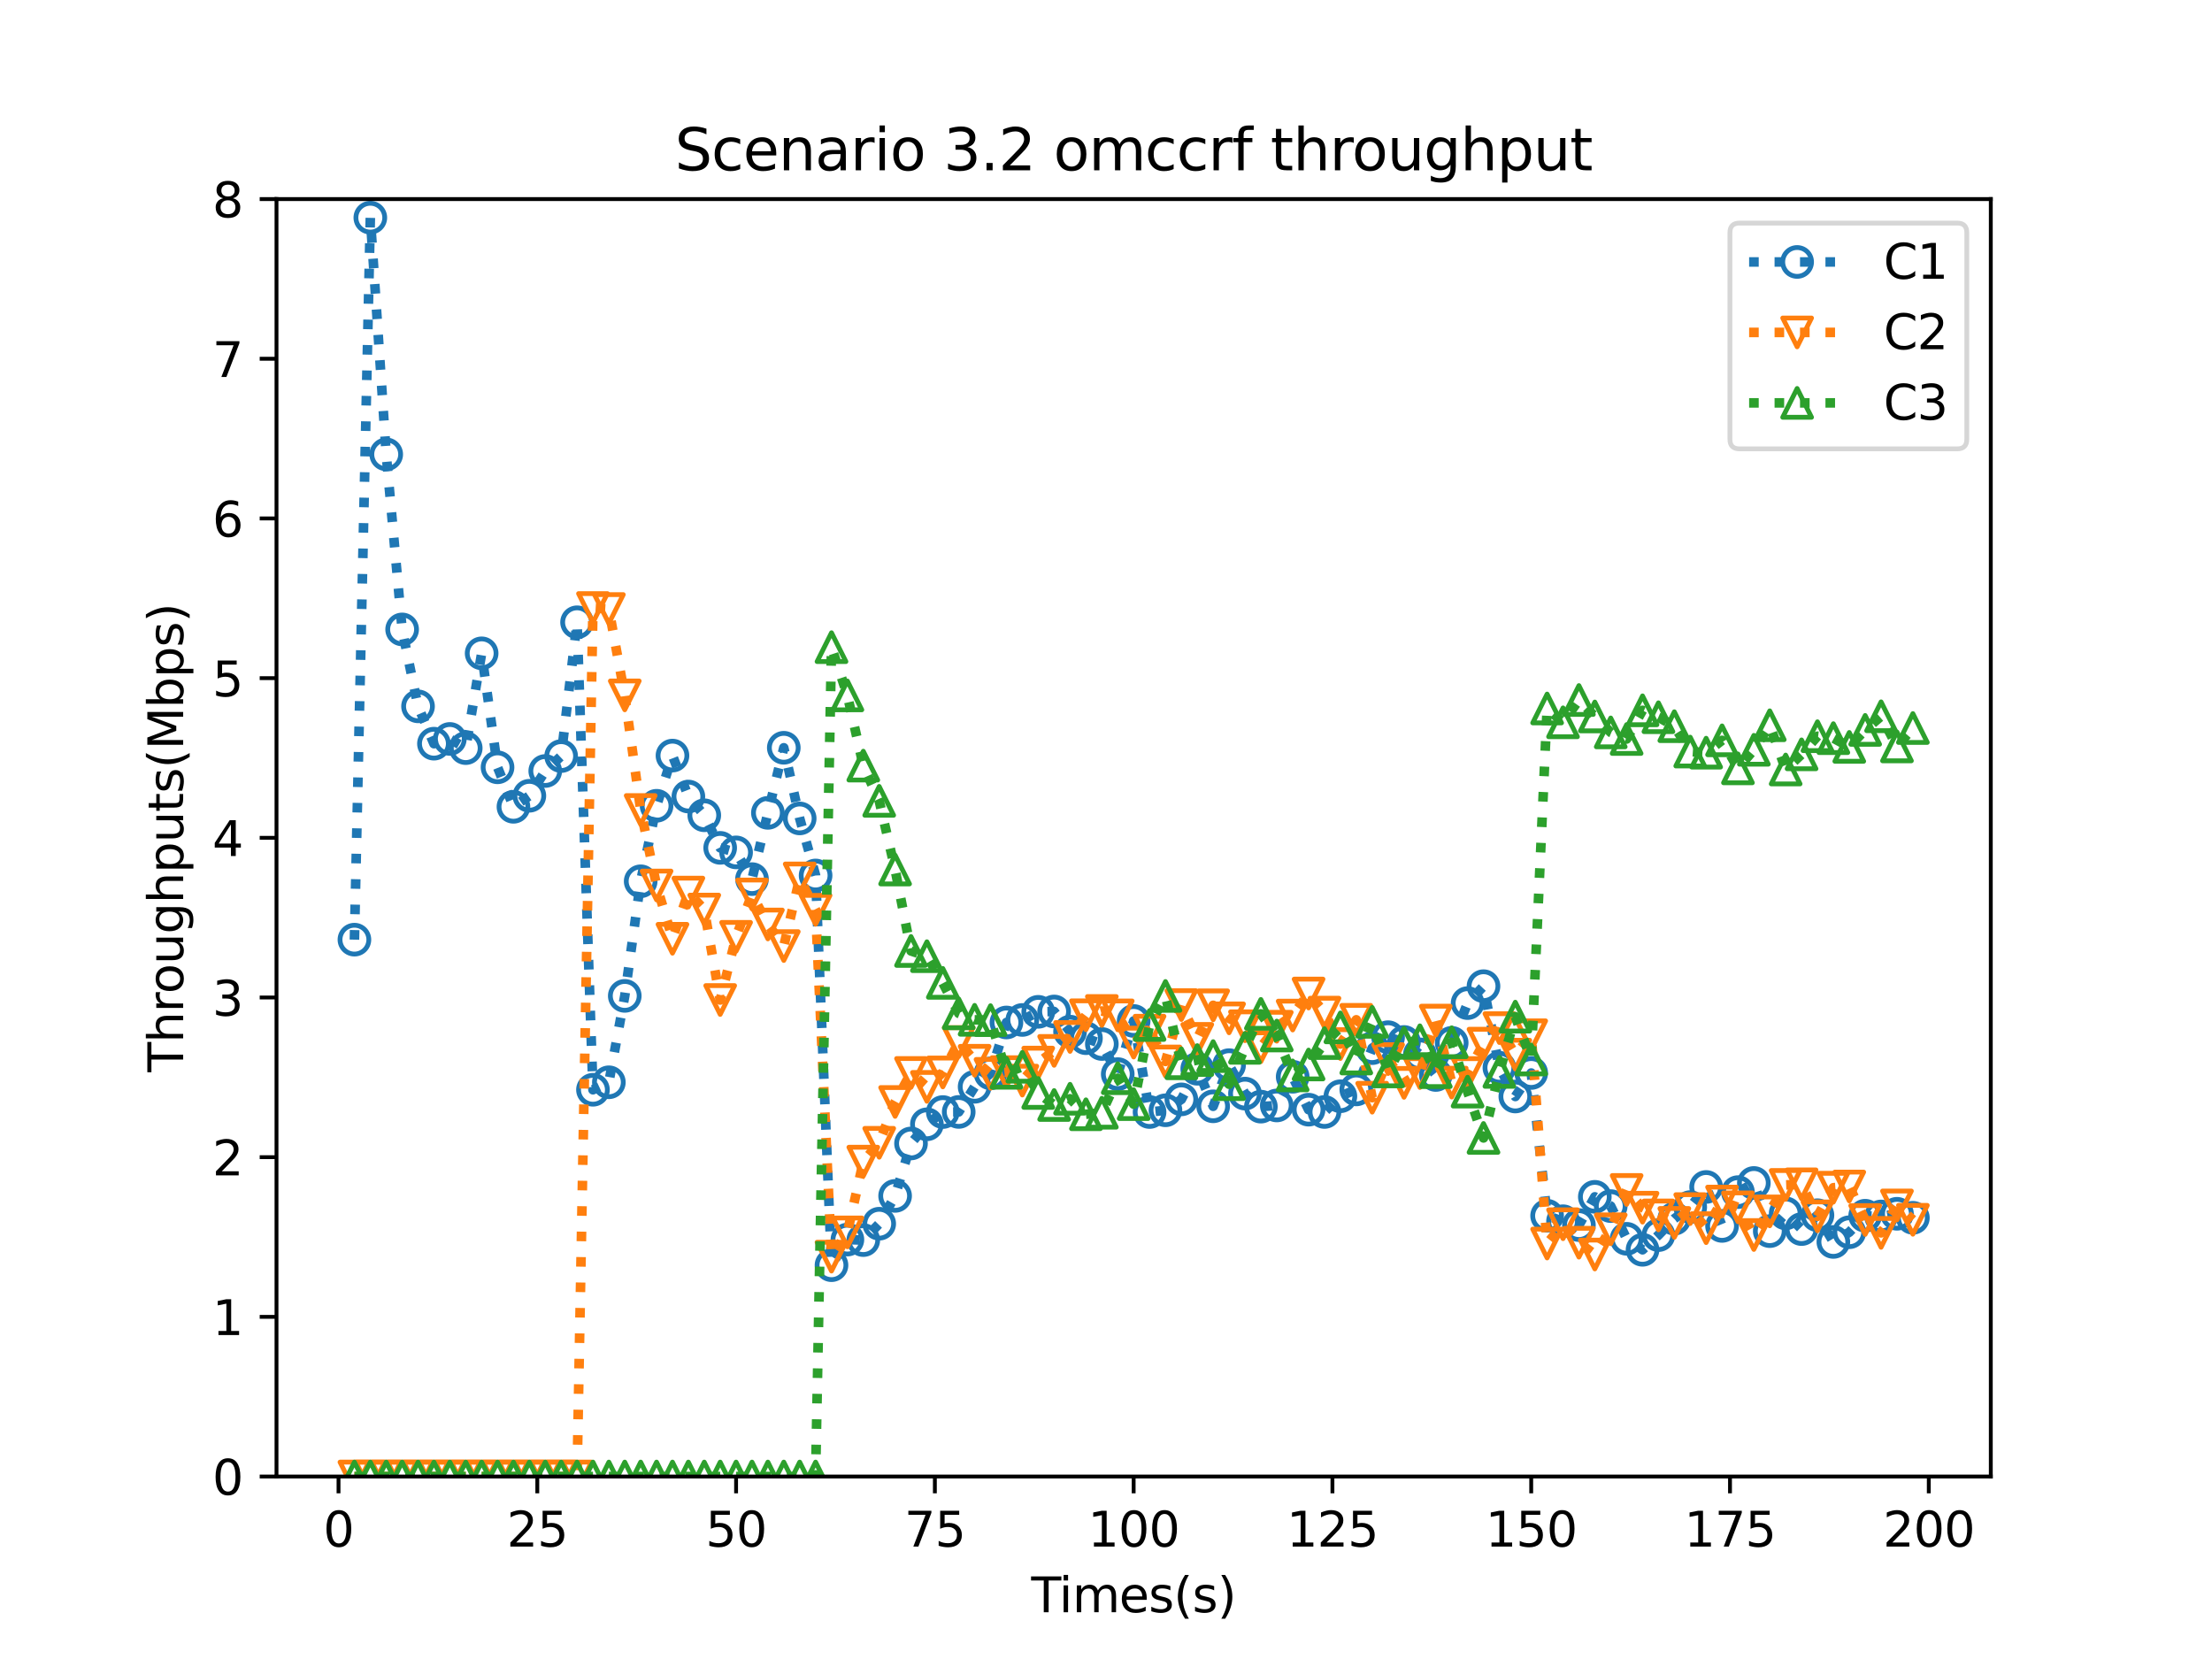 <?xml version="1.0" encoding="utf-8" standalone="no"?>
<!DOCTYPE svg PUBLIC "-//W3C//DTD SVG 1.1//EN"
  "http://www.w3.org/Graphics/SVG/1.1/DTD/svg11.dtd">
<svg height="345.6pt" version="1.1" viewBox="0 0 460.8 345.6" width="460.8pt" xmlns="http://www.w3.org/2000/svg" xmlns:xlink="http://www.w3.org/1999/xlink">
 <defs>
  <style type="text/css">*{stroke-linecap:butt;stroke-linejoin:round;}</style>
 </defs>
 <g id="figure_1">
  <g id="patch_1">
   <path d="M 0 345.6 
L 460.8 345.6 
L 460.8 0 
L 0 0 
z
" style="fill:#ffffff;"/>
  </g>
  <g id="axes_1">
   <g id="patch_2">
    <path d="M 57.6 307.584 
L 414.72 307.584 
L 414.72 41.472 
L 57.6 41.472 
z
" style="fill:#ffffff;"/>
   </g>
   <g id="matplotlib.axis_1">
    <g id="xtick_1">
     <g id="line2d_1">
      <defs>
       <path d="M 0 0 
L 0 3.5 
" id="m9f68f2d2cc" style="stroke:#000000;stroke-width:0.8;"/>
      </defs>
      <g>
       <use style="stroke:#000000;stroke-width:0.8;" x="70.52" xlink:href="#m9f68f2d2cc" y="307.584"/>
      </g>
     </g>
     <g id="text_1">
      <!-- 0 -->
      <g transform="translate(67.339 322.182)scale(0.1 -0.1)">
       <defs>
        <path d="M 2034 4250 
Q 1547 4250 1301 3770 
Q 1056 3291 1056 2328 
Q 1056 1369 1301 889 
Q 1547 409 2034 409 
Q 2525 409 2770 889 
Q 3016 1369 3016 2328 
Q 3016 3291 2770 3770 
Q 2525 4250 2034 4250 
z
M 2034 4750 
Q 2819 4750 3233 4129 
Q 3647 3509 3647 2328 
Q 3647 1150 3233 529 
Q 2819 -91 2034 -91 
Q 1250 -91 836 529 
Q 422 1150 422 2328 
Q 422 3509 836 4129 
Q 1250 4750 2034 4750 
z
" id="DejaVuSans-30" transform="scale(0.016)"/>
       </defs>
       <use xlink:href="#DejaVuSans-30"/>
      </g>
     </g>
    </g>
    <g id="xtick_2">
     <g id="line2d_2">
      <g>
       <use style="stroke:#000000;stroke-width:0.8;" x="111.93" xlink:href="#m9f68f2d2cc" y="307.584"/>
      </g>
     </g>
     <g id="text_2">
      <!-- 25 -->
      <g transform="translate(105.567 322.182)scale(0.1 -0.1)">
       <defs>
        <path d="M 1228 531 
L 3431 531 
L 3431 0 
L 469 0 
L 469 531 
Q 828 903 1448 1529 
Q 2069 2156 2228 2338 
Q 2531 2678 2651 2914 
Q 2772 3150 2772 3378 
Q 2772 3750 2511 3984 
Q 2250 4219 1831 4219 
Q 1534 4219 1204 4116 
Q 875 4013 500 3803 
L 500 4441 
Q 881 4594 1212 4672 
Q 1544 4750 1819 4750 
Q 2544 4750 2975 4387 
Q 3406 4025 3406 3419 
Q 3406 3131 3298 2873 
Q 3191 2616 2906 2266 
Q 2828 2175 2409 1742 
Q 1991 1309 1228 531 
z
" id="DejaVuSans-32" transform="scale(0.016)"/>
        <path d="M 691 4666 
L 3169 4666 
L 3169 4134 
L 1269 4134 
L 1269 2991 
Q 1406 3038 1543 3061 
Q 1681 3084 1819 3084 
Q 2600 3084 3056 2656 
Q 3513 2228 3513 1497 
Q 3513 744 3044 326 
Q 2575 -91 1722 -91 
Q 1428 -91 1123 -41 
Q 819 9 494 109 
L 494 744 
Q 775 591 1075 516 
Q 1375 441 1709 441 
Q 2250 441 2565 725 
Q 2881 1009 2881 1497 
Q 2881 1984 2565 2268 
Q 2250 2553 1709 2553 
Q 1456 2553 1204 2497 
Q 953 2441 691 2322 
L 691 4666 
z
" id="DejaVuSans-35" transform="scale(0.016)"/>
       </defs>
       <use xlink:href="#DejaVuSans-32"/>
       <use x="63.623" xlink:href="#DejaVuSans-35"/>
      </g>
     </g>
    </g>
    <g id="xtick_3">
     <g id="line2d_3">
      <g>
       <use style="stroke:#000000;stroke-width:0.8;" x="153.34" xlink:href="#m9f68f2d2cc" y="307.584"/>
      </g>
     </g>
     <g id="text_3">
      <!-- 50 -->
      <g transform="translate(146.977 322.182)scale(0.1 -0.1)">
       <use xlink:href="#DejaVuSans-35"/>
       <use x="63.623" xlink:href="#DejaVuSans-30"/>
      </g>
     </g>
    </g>
    <g id="xtick_4">
     <g id="line2d_4">
      <g>
       <use style="stroke:#000000;stroke-width:0.8;" x="194.75" xlink:href="#m9f68f2d2cc" y="307.584"/>
      </g>
     </g>
     <g id="text_4">
      <!-- 75 -->
      <g transform="translate(188.387 322.182)scale(0.1 -0.1)">
       <defs>
        <path d="M 525 4666 
L 3525 4666 
L 3525 4397 
L 1831 0 
L 1172 0 
L 2766 4134 
L 525 4134 
L 525 4666 
z
" id="DejaVuSans-37" transform="scale(0.016)"/>
       </defs>
       <use xlink:href="#DejaVuSans-37"/>
       <use x="63.623" xlink:href="#DejaVuSans-35"/>
      </g>
     </g>
    </g>
    <g id="xtick_5">
     <g id="line2d_5">
      <g>
       <use style="stroke:#000000;stroke-width:0.8;" x="236.16" xlink:href="#m9f68f2d2cc" y="307.584"/>
      </g>
     </g>
     <g id="text_5">
      <!-- 100 -->
      <g transform="translate(226.616 322.182)scale(0.1 -0.1)">
       <defs>
        <path d="M 794 531 
L 1825 531 
L 1825 4091 
L 703 3866 
L 703 4441 
L 1819 4666 
L 2450 4666 
L 2450 531 
L 3481 531 
L 3481 0 
L 794 0 
L 794 531 
z
" id="DejaVuSans-31" transform="scale(0.016)"/>
       </defs>
       <use xlink:href="#DejaVuSans-31"/>
       <use x="63.623" xlink:href="#DejaVuSans-30"/>
       <use x="127.246" xlink:href="#DejaVuSans-30"/>
      </g>
     </g>
    </g>
    <g id="xtick_6">
     <g id="line2d_6">
      <g>
       <use style="stroke:#000000;stroke-width:0.8;" x="277.57" xlink:href="#m9f68f2d2cc" y="307.584"/>
      </g>
     </g>
     <g id="text_6">
      <!-- 125 -->
      <g transform="translate(268.026 322.182)scale(0.1 -0.1)">
       <use xlink:href="#DejaVuSans-31"/>
       <use x="63.623" xlink:href="#DejaVuSans-32"/>
       <use x="127.246" xlink:href="#DejaVuSans-35"/>
      </g>
     </g>
    </g>
    <g id="xtick_7">
     <g id="line2d_7">
      <g>
       <use style="stroke:#000000;stroke-width:0.8;" x="318.98" xlink:href="#m9f68f2d2cc" y="307.584"/>
      </g>
     </g>
     <g id="text_7">
      <!-- 150 -->
      <g transform="translate(309.436 322.182)scale(0.1 -0.1)">
       <use xlink:href="#DejaVuSans-31"/>
       <use x="63.623" xlink:href="#DejaVuSans-35"/>
       <use x="127.246" xlink:href="#DejaVuSans-30"/>
      </g>
     </g>
    </g>
    <g id="xtick_8">
     <g id="line2d_8">
      <g>
       <use style="stroke:#000000;stroke-width:0.8;" x="360.39" xlink:href="#m9f68f2d2cc" y="307.584"/>
      </g>
     </g>
     <g id="text_8">
      <!-- 175 -->
      <g transform="translate(350.846 322.182)scale(0.1 -0.1)">
       <use xlink:href="#DejaVuSans-31"/>
       <use x="63.623" xlink:href="#DejaVuSans-37"/>
       <use x="127.246" xlink:href="#DejaVuSans-35"/>
      </g>
     </g>
    </g>
    <g id="xtick_9">
     <g id="line2d_9">
      <g>
       <use style="stroke:#000000;stroke-width:0.8;" x="401.8" xlink:href="#m9f68f2d2cc" y="307.584"/>
      </g>
     </g>
     <g id="text_9">
      <!-- 200 -->
      <g transform="translate(392.256 322.182)scale(0.1 -0.1)">
       <use xlink:href="#DejaVuSans-32"/>
       <use x="63.623" xlink:href="#DejaVuSans-30"/>
       <use x="127.246" xlink:href="#DejaVuSans-30"/>
      </g>
     </g>
    </g>
    <g id="text_10">
     <!-- Times(s) -->
     <g transform="translate(214.815 335.861)scale(0.1 -0.1)">
      <defs>
       <path d="M -19 4666 
L 3928 4666 
L 3928 4134 
L 2272 4134 
L 2272 0 
L 1638 0 
L 1638 4134 
L -19 4134 
L -19 4666 
z
" id="DejaVuSans-54" transform="scale(0.016)"/>
       <path d="M 603 3500 
L 1178 3500 
L 1178 0 
L 603 0 
L 603 3500 
z
M 603 4863 
L 1178 4863 
L 1178 4134 
L 603 4134 
L 603 4863 
z
" id="DejaVuSans-69" transform="scale(0.016)"/>
       <path d="M 3328 2828 
Q 3544 3216 3844 3400 
Q 4144 3584 4550 3584 
Q 5097 3584 5394 3201 
Q 5691 2819 5691 2113 
L 5691 0 
L 5113 0 
L 5113 2094 
Q 5113 2597 4934 2840 
Q 4756 3084 4391 3084 
Q 3944 3084 3684 2787 
Q 3425 2491 3425 1978 
L 3425 0 
L 2847 0 
L 2847 2094 
Q 2847 2600 2669 2842 
Q 2491 3084 2119 3084 
Q 1678 3084 1418 2786 
Q 1159 2488 1159 1978 
L 1159 0 
L 581 0 
L 581 3500 
L 1159 3500 
L 1159 2956 
Q 1356 3278 1631 3431 
Q 1906 3584 2284 3584 
Q 2666 3584 2933 3390 
Q 3200 3197 3328 2828 
z
" id="DejaVuSans-6d" transform="scale(0.016)"/>
       <path d="M 3597 1894 
L 3597 1613 
L 953 1613 
Q 991 1019 1311 708 
Q 1631 397 2203 397 
Q 2534 397 2845 478 
Q 3156 559 3463 722 
L 3463 178 
Q 3153 47 2828 -22 
Q 2503 -91 2169 -91 
Q 1331 -91 842 396 
Q 353 884 353 1716 
Q 353 2575 817 3079 
Q 1281 3584 2069 3584 
Q 2775 3584 3186 3129 
Q 3597 2675 3597 1894 
z
M 3022 2063 
Q 3016 2534 2758 2815 
Q 2500 3097 2075 3097 
Q 1594 3097 1305 2825 
Q 1016 2553 972 2059 
L 3022 2063 
z
" id="DejaVuSans-65" transform="scale(0.016)"/>
       <path d="M 2834 3397 
L 2834 2853 
Q 2591 2978 2328 3040 
Q 2066 3103 1784 3103 
Q 1356 3103 1142 2972 
Q 928 2841 928 2578 
Q 928 2378 1081 2264 
Q 1234 2150 1697 2047 
L 1894 2003 
Q 2506 1872 2764 1633 
Q 3022 1394 3022 966 
Q 3022 478 2636 193 
Q 2250 -91 1575 -91 
Q 1294 -91 989 -36 
Q 684 19 347 128 
L 347 722 
Q 666 556 975 473 
Q 1284 391 1588 391 
Q 1994 391 2212 530 
Q 2431 669 2431 922 
Q 2431 1156 2273 1281 
Q 2116 1406 1581 1522 
L 1381 1569 
Q 847 1681 609 1914 
Q 372 2147 372 2553 
Q 372 3047 722 3315 
Q 1072 3584 1716 3584 
Q 2034 3584 2315 3537 
Q 2597 3491 2834 3397 
z
" id="DejaVuSans-73" transform="scale(0.016)"/>
       <path d="M 1984 4856 
Q 1566 4138 1362 3434 
Q 1159 2731 1159 2009 
Q 1159 1288 1364 580 
Q 1569 -128 1984 -844 
L 1484 -844 
Q 1016 -109 783 600 
Q 550 1309 550 2009 
Q 550 2706 781 3412 
Q 1013 4119 1484 4856 
L 1984 4856 
z
" id="DejaVuSans-28" transform="scale(0.016)"/>
       <path d="M 513 4856 
L 1013 4856 
Q 1481 4119 1714 3412 
Q 1947 2706 1947 2009 
Q 1947 1309 1714 600 
Q 1481 -109 1013 -844 
L 513 -844 
Q 928 -128 1133 580 
Q 1338 1288 1338 2009 
Q 1338 2731 1133 3434 
Q 928 4138 513 4856 
z
" id="DejaVuSans-29" transform="scale(0.016)"/>
      </defs>
      <use xlink:href="#DejaVuSans-54"/>
      <use x="57.959" xlink:href="#DejaVuSans-69"/>
      <use x="85.742" xlink:href="#DejaVuSans-6d"/>
      <use x="183.154" xlink:href="#DejaVuSans-65"/>
      <use x="244.678" xlink:href="#DejaVuSans-73"/>
      <use x="296.777" xlink:href="#DejaVuSans-28"/>
      <use x="335.791" xlink:href="#DejaVuSans-73"/>
      <use x="387.891" xlink:href="#DejaVuSans-29"/>
     </g>
    </g>
   </g>
   <g id="matplotlib.axis_2">
    <g id="ytick_1">
     <g id="line2d_10">
      <defs>
       <path d="M 0 0 
L -3.5 0 
" id="m3d172b0cea" style="stroke:#000000;stroke-width:0.8;"/>
      </defs>
      <g>
       <use style="stroke:#000000;stroke-width:0.8;" x="57.6" xlink:href="#m3d172b0cea" y="307.584"/>
      </g>
     </g>
     <g id="text_11">
      <!-- 0 -->
      <g transform="translate(44.237 311.383)scale(0.1 -0.1)">
       <use xlink:href="#DejaVuSans-30"/>
      </g>
     </g>
    </g>
    <g id="ytick_2">
     <g id="line2d_11">
      <g>
       <use style="stroke:#000000;stroke-width:0.8;" x="57.6" xlink:href="#m3d172b0cea" y="274.32"/>
      </g>
     </g>
     <g id="text_12">
      <!-- 1 -->
      <g transform="translate(44.237 278.119)scale(0.1 -0.1)">
       <use xlink:href="#DejaVuSans-31"/>
      </g>
     </g>
    </g>
    <g id="ytick_3">
     <g id="line2d_12">
      <g>
       <use style="stroke:#000000;stroke-width:0.8;" x="57.6" xlink:href="#m3d172b0cea" y="241.056"/>
      </g>
     </g>
     <g id="text_13">
      <!-- 2 -->
      <g transform="translate(44.237 244.855)scale(0.1 -0.1)">
       <use xlink:href="#DejaVuSans-32"/>
      </g>
     </g>
    </g>
    <g id="ytick_4">
     <g id="line2d_13">
      <g>
       <use style="stroke:#000000;stroke-width:0.8;" x="57.6" xlink:href="#m3d172b0cea" y="207.792"/>
      </g>
     </g>
     <g id="text_14">
      <!-- 3 -->
      <g transform="translate(44.237 211.591)scale(0.1 -0.1)">
       <defs>
        <path d="M 2597 2516 
Q 3050 2419 3304 2112 
Q 3559 1806 3559 1356 
Q 3559 666 3084 287 
Q 2609 -91 1734 -91 
Q 1441 -91 1130 -33 
Q 819 25 488 141 
L 488 750 
Q 750 597 1062 519 
Q 1375 441 1716 441 
Q 2309 441 2620 675 
Q 2931 909 2931 1356 
Q 2931 1769 2642 2001 
Q 2353 2234 1838 2234 
L 1294 2234 
L 1294 2753 
L 1863 2753 
Q 2328 2753 2575 2939 
Q 2822 3125 2822 3475 
Q 2822 3834 2567 4026 
Q 2313 4219 1838 4219 
Q 1578 4219 1281 4162 
Q 984 4106 628 3988 
L 628 4550 
Q 988 4650 1302 4700 
Q 1616 4750 1894 4750 
Q 2613 4750 3031 4423 
Q 3450 4097 3450 3541 
Q 3450 3153 3228 2886 
Q 3006 2619 2597 2516 
z
" id="DejaVuSans-33" transform="scale(0.016)"/>
       </defs>
       <use xlink:href="#DejaVuSans-33"/>
      </g>
     </g>
    </g>
    <g id="ytick_5">
     <g id="line2d_14">
      <g>
       <use style="stroke:#000000;stroke-width:0.8;" x="57.6" xlink:href="#m3d172b0cea" y="174.528"/>
      </g>
     </g>
     <g id="text_15">
      <!-- 4 -->
      <g transform="translate(44.237 178.327)scale(0.1 -0.1)">
       <defs>
        <path d="M 2419 4116 
L 825 1625 
L 2419 1625 
L 2419 4116 
z
M 2253 4666 
L 3047 4666 
L 3047 1625 
L 3713 1625 
L 3713 1100 
L 3047 1100 
L 3047 0 
L 2419 0 
L 2419 1100 
L 313 1100 
L 313 1709 
L 2253 4666 
z
" id="DejaVuSans-34" transform="scale(0.016)"/>
       </defs>
       <use xlink:href="#DejaVuSans-34"/>
      </g>
     </g>
    </g>
    <g id="ytick_6">
     <g id="line2d_15">
      <g>
       <use style="stroke:#000000;stroke-width:0.8;" x="57.6" xlink:href="#m3d172b0cea" y="141.264"/>
      </g>
     </g>
     <g id="text_16">
      <!-- 5 -->
      <g transform="translate(44.237 145.063)scale(0.1 -0.1)">
       <use xlink:href="#DejaVuSans-35"/>
      </g>
     </g>
    </g>
    <g id="ytick_7">
     <g id="line2d_16">
      <g>
       <use style="stroke:#000000;stroke-width:0.8;" x="57.6" xlink:href="#m3d172b0cea" y="108"/>
      </g>
     </g>
     <g id="text_17">
      <!-- 6 -->
      <g transform="translate(44.237 111.799)scale(0.1 -0.1)">
       <defs>
        <path d="M 2113 2584 
Q 1688 2584 1439 2293 
Q 1191 2003 1191 1497 
Q 1191 994 1439 701 
Q 1688 409 2113 409 
Q 2538 409 2786 701 
Q 3034 994 3034 1497 
Q 3034 2003 2786 2293 
Q 2538 2584 2113 2584 
z
M 3366 4563 
L 3366 3988 
Q 3128 4100 2886 4159 
Q 2644 4219 2406 4219 
Q 1781 4219 1451 3797 
Q 1122 3375 1075 2522 
Q 1259 2794 1537 2939 
Q 1816 3084 2150 3084 
Q 2853 3084 3261 2657 
Q 3669 2231 3669 1497 
Q 3669 778 3244 343 
Q 2819 -91 2113 -91 
Q 1303 -91 875 529 
Q 447 1150 447 2328 
Q 447 3434 972 4092 
Q 1497 4750 2381 4750 
Q 2619 4750 2861 4703 
Q 3103 4656 3366 4563 
z
" id="DejaVuSans-36" transform="scale(0.016)"/>
       </defs>
       <use xlink:href="#DejaVuSans-36"/>
      </g>
     </g>
    </g>
    <g id="ytick_8">
     <g id="line2d_17">
      <g>
       <use style="stroke:#000000;stroke-width:0.8;" x="57.6" xlink:href="#m3d172b0cea" y="74.736"/>
      </g>
     </g>
     <g id="text_18">
      <!-- 7 -->
      <g transform="translate(44.237 78.535)scale(0.1 -0.1)">
       <use xlink:href="#DejaVuSans-37"/>
      </g>
     </g>
    </g>
    <g id="ytick_9">
     <g id="line2d_18">
      <g>
       <use style="stroke:#000000;stroke-width:0.8;" x="57.6" xlink:href="#m3d172b0cea" y="41.472"/>
      </g>
     </g>
     <g id="text_19">
      <!-- 8 -->
      <g transform="translate(44.237 45.271)scale(0.1 -0.1)">
       <defs>
        <path d="M 2034 2216 
Q 1584 2216 1326 1975 
Q 1069 1734 1069 1313 
Q 1069 891 1326 650 
Q 1584 409 2034 409 
Q 2484 409 2743 651 
Q 3003 894 3003 1313 
Q 3003 1734 2745 1975 
Q 2488 2216 2034 2216 
z
M 1403 2484 
Q 997 2584 770 2862 
Q 544 3141 544 3541 
Q 544 4100 942 4425 
Q 1341 4750 2034 4750 
Q 2731 4750 3128 4425 
Q 3525 4100 3525 3541 
Q 3525 3141 3298 2862 
Q 3072 2584 2669 2484 
Q 3125 2378 3379 2068 
Q 3634 1759 3634 1313 
Q 3634 634 3220 271 
Q 2806 -91 2034 -91 
Q 1263 -91 848 271 
Q 434 634 434 1313 
Q 434 1759 690 2068 
Q 947 2378 1403 2484 
z
M 1172 3481 
Q 1172 3119 1398 2916 
Q 1625 2713 2034 2713 
Q 2441 2713 2670 2916 
Q 2900 3119 2900 3481 
Q 2900 3844 2670 4047 
Q 2441 4250 2034 4250 
Q 1625 4250 1398 4047 
Q 1172 3844 1172 3481 
z
" id="DejaVuSans-38" transform="scale(0.016)"/>
       </defs>
       <use xlink:href="#DejaVuSans-38"/>
      </g>
     </g>
    </g>
    <g id="text_20">
     <!-- Throughputs(Mbps) -->
     <g transform="translate(38.158 223.341)rotate(-90)scale(0.1 -0.1)">
      <defs>
       <path d="M 3513 2113 
L 3513 0 
L 2938 0 
L 2938 2094 
Q 2938 2591 2744 2837 
Q 2550 3084 2163 3084 
Q 1697 3084 1428 2787 
Q 1159 2491 1159 1978 
L 1159 0 
L 581 0 
L 581 4863 
L 1159 4863 
L 1159 2956 
Q 1366 3272 1645 3428 
Q 1925 3584 2291 3584 
Q 2894 3584 3203 3211 
Q 3513 2838 3513 2113 
z
" id="DejaVuSans-68" transform="scale(0.016)"/>
       <path d="M 2631 2963 
Q 2534 3019 2420 3045 
Q 2306 3072 2169 3072 
Q 1681 3072 1420 2755 
Q 1159 2438 1159 1844 
L 1159 0 
L 581 0 
L 581 3500 
L 1159 3500 
L 1159 2956 
Q 1341 3275 1631 3429 
Q 1922 3584 2338 3584 
Q 2397 3584 2469 3576 
Q 2541 3569 2628 3553 
L 2631 2963 
z
" id="DejaVuSans-72" transform="scale(0.016)"/>
       <path d="M 1959 3097 
Q 1497 3097 1228 2736 
Q 959 2375 959 1747 
Q 959 1119 1226 758 
Q 1494 397 1959 397 
Q 2419 397 2687 759 
Q 2956 1122 2956 1747 
Q 2956 2369 2687 2733 
Q 2419 3097 1959 3097 
z
M 1959 3584 
Q 2709 3584 3137 3096 
Q 3566 2609 3566 1747 
Q 3566 888 3137 398 
Q 2709 -91 1959 -91 
Q 1206 -91 779 398 
Q 353 888 353 1747 
Q 353 2609 779 3096 
Q 1206 3584 1959 3584 
z
" id="DejaVuSans-6f" transform="scale(0.016)"/>
       <path d="M 544 1381 
L 544 3500 
L 1119 3500 
L 1119 1403 
Q 1119 906 1312 657 
Q 1506 409 1894 409 
Q 2359 409 2629 706 
Q 2900 1003 2900 1516 
L 2900 3500 
L 3475 3500 
L 3475 0 
L 2900 0 
L 2900 538 
Q 2691 219 2414 64 
Q 2138 -91 1772 -91 
Q 1169 -91 856 284 
Q 544 659 544 1381 
z
M 1991 3584 
L 1991 3584 
z
" id="DejaVuSans-75" transform="scale(0.016)"/>
       <path d="M 2906 1791 
Q 2906 2416 2648 2759 
Q 2391 3103 1925 3103 
Q 1463 3103 1205 2759 
Q 947 2416 947 1791 
Q 947 1169 1205 825 
Q 1463 481 1925 481 
Q 2391 481 2648 825 
Q 2906 1169 2906 1791 
z
M 3481 434 
Q 3481 -459 3084 -895 
Q 2688 -1331 1869 -1331 
Q 1566 -1331 1297 -1286 
Q 1028 -1241 775 -1147 
L 775 -588 
Q 1028 -725 1275 -790 
Q 1522 -856 1778 -856 
Q 2344 -856 2625 -561 
Q 2906 -266 2906 331 
L 2906 616 
Q 2728 306 2450 153 
Q 2172 0 1784 0 
Q 1141 0 747 490 
Q 353 981 353 1791 
Q 353 2603 747 3093 
Q 1141 3584 1784 3584 
Q 2172 3584 2450 3431 
Q 2728 3278 2906 2969 
L 2906 3500 
L 3481 3500 
L 3481 434 
z
" id="DejaVuSans-67" transform="scale(0.016)"/>
       <path d="M 1159 525 
L 1159 -1331 
L 581 -1331 
L 581 3500 
L 1159 3500 
L 1159 2969 
Q 1341 3281 1617 3432 
Q 1894 3584 2278 3584 
Q 2916 3584 3314 3078 
Q 3713 2572 3713 1747 
Q 3713 922 3314 415 
Q 2916 -91 2278 -91 
Q 1894 -91 1617 61 
Q 1341 213 1159 525 
z
M 3116 1747 
Q 3116 2381 2855 2742 
Q 2594 3103 2138 3103 
Q 1681 3103 1420 2742 
Q 1159 2381 1159 1747 
Q 1159 1113 1420 752 
Q 1681 391 2138 391 
Q 2594 391 2855 752 
Q 3116 1113 3116 1747 
z
" id="DejaVuSans-70" transform="scale(0.016)"/>
       <path d="M 1172 4494 
L 1172 3500 
L 2356 3500 
L 2356 3053 
L 1172 3053 
L 1172 1153 
Q 1172 725 1289 603 
Q 1406 481 1766 481 
L 2356 481 
L 2356 0 
L 1766 0 
Q 1100 0 847 248 
Q 594 497 594 1153 
L 594 3053 
L 172 3053 
L 172 3500 
L 594 3500 
L 594 4494 
L 1172 4494 
z
" id="DejaVuSans-74" transform="scale(0.016)"/>
       <path d="M 628 4666 
L 1569 4666 
L 2759 1491 
L 3956 4666 
L 4897 4666 
L 4897 0 
L 4281 0 
L 4281 4097 
L 3078 897 
L 2444 897 
L 1241 4097 
L 1241 0 
L 628 0 
L 628 4666 
z
" id="DejaVuSans-4d" transform="scale(0.016)"/>
       <path d="M 3116 1747 
Q 3116 2381 2855 2742 
Q 2594 3103 2138 3103 
Q 1681 3103 1420 2742 
Q 1159 2381 1159 1747 
Q 1159 1113 1420 752 
Q 1681 391 2138 391 
Q 2594 391 2855 752 
Q 3116 1113 3116 1747 
z
M 1159 2969 
Q 1341 3281 1617 3432 
Q 1894 3584 2278 3584 
Q 2916 3584 3314 3078 
Q 3713 2572 3713 1747 
Q 3713 922 3314 415 
Q 2916 -91 2278 -91 
Q 1894 -91 1617 61 
Q 1341 213 1159 525 
L 1159 0 
L 581 0 
L 581 4863 
L 1159 4863 
L 1159 2969 
z
" id="DejaVuSans-62" transform="scale(0.016)"/>
      </defs>
      <use xlink:href="#DejaVuSans-54"/>
      <use x="61.084" xlink:href="#DejaVuSans-68"/>
      <use x="124.463" xlink:href="#DejaVuSans-72"/>
      <use x="163.326" xlink:href="#DejaVuSans-6f"/>
      <use x="224.508" xlink:href="#DejaVuSans-75"/>
      <use x="287.887" xlink:href="#DejaVuSans-67"/>
      <use x="351.363" xlink:href="#DejaVuSans-68"/>
      <use x="414.742" xlink:href="#DejaVuSans-70"/>
      <use x="478.219" xlink:href="#DejaVuSans-75"/>
      <use x="541.598" xlink:href="#DejaVuSans-74"/>
      <use x="580.807" xlink:href="#DejaVuSans-73"/>
      <use x="632.906" xlink:href="#DejaVuSans-28"/>
      <use x="671.92" xlink:href="#DejaVuSans-4d"/>
      <use x="758.199" xlink:href="#DejaVuSans-62"/>
      <use x="821.676" xlink:href="#DejaVuSans-70"/>
      <use x="885.152" xlink:href="#DejaVuSans-73"/>
      <use x="937.252" xlink:href="#DejaVuSans-29"/>
     </g>
    </g>
   </g>
   <g id="line2d_19">
    <path clip-path="url(#pb32a3f918a)" d="M 73.833 195.748 
L 77.146 45.346 
L 80.458 94.65 
L 83.771 131.121 
L 87.084 147.142 
L 90.397 154.923 
L 93.71 153.934 
L 97.022 155.847 
L 100.335 136.099 
L 103.648 159.843 
L 106.961 168.07 
L 110.274 165.774 
L 113.586 160.612 
L 116.899 157.504 
L 120.212 129.63 
L 123.525 227.018 
L 126.838 225.459 
L 130.15 207.46 
L 133.463 183.587 
L 136.776 167.858 
L 140.089 157.403 
L 143.402 165.935 
L 146.714 169.835 
L 150.027 176.624 
L 153.34 177.567 
L 156.653 183.137 
L 159.966 169.333 
L 163.278 155.774 
L 166.591 170.493 
L 169.904 182.379 
L 173.217 263.563 
L 176.53 258.226 
L 179.842 258.334 
L 183.155 254.922 
L 186.468 249.127 
L 189.781 238.202 
L 193.094 234.211 
L 196.406 231.66 
L 199.719 231.637 
L 203.032 226.398 
L 206.345 223.602 
L 209.658 213.001 
L 212.97 212.476 
L 216.283 210.782 
L 219.596 210.711 
L 222.909 214.912 
L 226.222 216.275 
L 229.534 217.484 
L 232.847 223.758 
L 236.16 212.689 
L 239.473 231.654 
L 242.786 231.293 
L 246.098 229.019 
L 249.411 222.642 
L 252.724 230.463 
L 256.037 221.89 
L 259.35 227.819 
L 262.662 230.532 
L 265.975 230.287 
L 269.288 224.308 
L 272.601 231.165 
L 275.914 231.644 
L 279.226 228.371 
L 282.539 226.944 
L 285.852 218.346 
L 289.165 216.067 
L 292.478 217.06 
L 295.79 219.646 
L 299.103 223.936 
L 302.416 217.243 
L 305.729 208.966 
L 309.042 205.44 
L 312.354 222.43 
L 315.667 228.421 
L 318.98 223.526 
L 322.293 253.264 
L 325.606 254.407 
L 328.918 255.206 
L 332.231 249.32 
L 335.544 251.253 
L 338.857 258.065 
L 342.17 260.356 
L 345.482 257.296 
L 348.795 253.876 
L 352.108 251.46 
L 355.421 247.265 
L 358.734 255.38 
L 362.046 248.341 
L 365.359 246.434 
L 368.672 256.466 
L 371.985 252.766 
L 375.298 256.041 
L 378.61 253.153 
L 381.923 258.717 
L 385.236 256.696 
L 388.549 253.259 
L 391.862 253.413 
L 395.174 252.852 
L 398.487 253.692 
" style="fill:none;stroke:#1f77b4;stroke-dasharray:2,3.3;stroke-dashoffset:0;stroke-width:2;"/>
    <defs>
     <path d="M 0 3 
C 0.796 3 1.559 2.684 2.121 2.121 
C 2.684 1.559 3 0.796 3 0 
C 3 -0.796 2.684 -1.559 2.121 -2.121 
C 1.559 -2.684 0.796 -3 0 -3 
C -0.796 -3 -1.559 -2.684 -2.121 -2.121 
C -2.684 -1.559 -3 -0.796 -3 0 
C -3 0.796 -2.684 1.559 -2.121 2.121 
C -1.559 2.684 -0.796 3 0 3 
z
" id="mf4a939faac" style="stroke:#1f77b4;"/>
    </defs>
    <g clip-path="url(#pb32a3f918a)">
     <use style="fill-opacity:0;stroke:#1f77b4;" x="73.833" xlink:href="#mf4a939faac" y="195.748"/>
     <use style="fill-opacity:0;stroke:#1f77b4;" x="77.146" xlink:href="#mf4a939faac" y="45.346"/>
     <use style="fill-opacity:0;stroke:#1f77b4;" x="80.458" xlink:href="#mf4a939faac" y="94.65"/>
     <use style="fill-opacity:0;stroke:#1f77b4;" x="83.771" xlink:href="#mf4a939faac" y="131.121"/>
     <use style="fill-opacity:0;stroke:#1f77b4;" x="87.084" xlink:href="#mf4a939faac" y="147.142"/>
     <use style="fill-opacity:0;stroke:#1f77b4;" x="90.397" xlink:href="#mf4a939faac" y="154.923"/>
     <use style="fill-opacity:0;stroke:#1f77b4;" x="93.71" xlink:href="#mf4a939faac" y="153.934"/>
     <use style="fill-opacity:0;stroke:#1f77b4;" x="97.022" xlink:href="#mf4a939faac" y="155.847"/>
     <use style="fill-opacity:0;stroke:#1f77b4;" x="100.335" xlink:href="#mf4a939faac" y="136.099"/>
     <use style="fill-opacity:0;stroke:#1f77b4;" x="103.648" xlink:href="#mf4a939faac" y="159.843"/>
     <use style="fill-opacity:0;stroke:#1f77b4;" x="106.961" xlink:href="#mf4a939faac" y="168.07"/>
     <use style="fill-opacity:0;stroke:#1f77b4;" x="110.274" xlink:href="#mf4a939faac" y="165.774"/>
     <use style="fill-opacity:0;stroke:#1f77b4;" x="113.586" xlink:href="#mf4a939faac" y="160.612"/>
     <use style="fill-opacity:0;stroke:#1f77b4;" x="116.899" xlink:href="#mf4a939faac" y="157.504"/>
     <use style="fill-opacity:0;stroke:#1f77b4;" x="120.212" xlink:href="#mf4a939faac" y="129.63"/>
     <use style="fill-opacity:0;stroke:#1f77b4;" x="123.525" xlink:href="#mf4a939faac" y="227.018"/>
     <use style="fill-opacity:0;stroke:#1f77b4;" x="126.838" xlink:href="#mf4a939faac" y="225.459"/>
     <use style="fill-opacity:0;stroke:#1f77b4;" x="130.15" xlink:href="#mf4a939faac" y="207.46"/>
     <use style="fill-opacity:0;stroke:#1f77b4;" x="133.463" xlink:href="#mf4a939faac" y="183.587"/>
     <use style="fill-opacity:0;stroke:#1f77b4;" x="136.776" xlink:href="#mf4a939faac" y="167.858"/>
     <use style="fill-opacity:0;stroke:#1f77b4;" x="140.089" xlink:href="#mf4a939faac" y="157.403"/>
     <use style="fill-opacity:0;stroke:#1f77b4;" x="143.402" xlink:href="#mf4a939faac" y="165.935"/>
     <use style="fill-opacity:0;stroke:#1f77b4;" x="146.714" xlink:href="#mf4a939faac" y="169.835"/>
     <use style="fill-opacity:0;stroke:#1f77b4;" x="150.027" xlink:href="#mf4a939faac" y="176.624"/>
     <use style="fill-opacity:0;stroke:#1f77b4;" x="153.34" xlink:href="#mf4a939faac" y="177.567"/>
     <use style="fill-opacity:0;stroke:#1f77b4;" x="156.653" xlink:href="#mf4a939faac" y="183.137"/>
     <use style="fill-opacity:0;stroke:#1f77b4;" x="159.966" xlink:href="#mf4a939faac" y="169.333"/>
     <use style="fill-opacity:0;stroke:#1f77b4;" x="163.278" xlink:href="#mf4a939faac" y="155.774"/>
     <use style="fill-opacity:0;stroke:#1f77b4;" x="166.591" xlink:href="#mf4a939faac" y="170.493"/>
     <use style="fill-opacity:0;stroke:#1f77b4;" x="169.904" xlink:href="#mf4a939faac" y="182.379"/>
     <use style="fill-opacity:0;stroke:#1f77b4;" x="173.217" xlink:href="#mf4a939faac" y="263.563"/>
     <use style="fill-opacity:0;stroke:#1f77b4;" x="176.53" xlink:href="#mf4a939faac" y="258.226"/>
     <use style="fill-opacity:0;stroke:#1f77b4;" x="179.842" xlink:href="#mf4a939faac" y="258.334"/>
     <use style="fill-opacity:0;stroke:#1f77b4;" x="183.155" xlink:href="#mf4a939faac" y="254.922"/>
     <use style="fill-opacity:0;stroke:#1f77b4;" x="186.468" xlink:href="#mf4a939faac" y="249.127"/>
     <use style="fill-opacity:0;stroke:#1f77b4;" x="189.781" xlink:href="#mf4a939faac" y="238.202"/>
     <use style="fill-opacity:0;stroke:#1f77b4;" x="193.094" xlink:href="#mf4a939faac" y="234.211"/>
     <use style="fill-opacity:0;stroke:#1f77b4;" x="196.406" xlink:href="#mf4a939faac" y="231.66"/>
     <use style="fill-opacity:0;stroke:#1f77b4;" x="199.719" xlink:href="#mf4a939faac" y="231.637"/>
     <use style="fill-opacity:0;stroke:#1f77b4;" x="203.032" xlink:href="#mf4a939faac" y="226.398"/>
     <use style="fill-opacity:0;stroke:#1f77b4;" x="206.345" xlink:href="#mf4a939faac" y="223.602"/>
     <use style="fill-opacity:0;stroke:#1f77b4;" x="209.658" xlink:href="#mf4a939faac" y="213.001"/>
     <use style="fill-opacity:0;stroke:#1f77b4;" x="212.97" xlink:href="#mf4a939faac" y="212.476"/>
     <use style="fill-opacity:0;stroke:#1f77b4;" x="216.283" xlink:href="#mf4a939faac" y="210.782"/>
     <use style="fill-opacity:0;stroke:#1f77b4;" x="219.596" xlink:href="#mf4a939faac" y="210.711"/>
     <use style="fill-opacity:0;stroke:#1f77b4;" x="222.909" xlink:href="#mf4a939faac" y="214.912"/>
     <use style="fill-opacity:0;stroke:#1f77b4;" x="226.222" xlink:href="#mf4a939faac" y="216.275"/>
     <use style="fill-opacity:0;stroke:#1f77b4;" x="229.534" xlink:href="#mf4a939faac" y="217.484"/>
     <use style="fill-opacity:0;stroke:#1f77b4;" x="232.847" xlink:href="#mf4a939faac" y="223.758"/>
     <use style="fill-opacity:0;stroke:#1f77b4;" x="236.16" xlink:href="#mf4a939faac" y="212.689"/>
     <use style="fill-opacity:0;stroke:#1f77b4;" x="239.473" xlink:href="#mf4a939faac" y="231.654"/>
     <use style="fill-opacity:0;stroke:#1f77b4;" x="242.786" xlink:href="#mf4a939faac" y="231.293"/>
     <use style="fill-opacity:0;stroke:#1f77b4;" x="246.098" xlink:href="#mf4a939faac" y="229.019"/>
     <use style="fill-opacity:0;stroke:#1f77b4;" x="249.411" xlink:href="#mf4a939faac" y="222.642"/>
     <use style="fill-opacity:0;stroke:#1f77b4;" x="252.724" xlink:href="#mf4a939faac" y="230.463"/>
     <use style="fill-opacity:0;stroke:#1f77b4;" x="256.037" xlink:href="#mf4a939faac" y="221.89"/>
     <use style="fill-opacity:0;stroke:#1f77b4;" x="259.35" xlink:href="#mf4a939faac" y="227.819"/>
     <use style="fill-opacity:0;stroke:#1f77b4;" x="262.662" xlink:href="#mf4a939faac" y="230.532"/>
     <use style="fill-opacity:0;stroke:#1f77b4;" x="265.975" xlink:href="#mf4a939faac" y="230.287"/>
     <use style="fill-opacity:0;stroke:#1f77b4;" x="269.288" xlink:href="#mf4a939faac" y="224.308"/>
     <use style="fill-opacity:0;stroke:#1f77b4;" x="272.601" xlink:href="#mf4a939faac" y="231.165"/>
     <use style="fill-opacity:0;stroke:#1f77b4;" x="275.914" xlink:href="#mf4a939faac" y="231.644"/>
     <use style="fill-opacity:0;stroke:#1f77b4;" x="279.226" xlink:href="#mf4a939faac" y="228.371"/>
     <use style="fill-opacity:0;stroke:#1f77b4;" x="282.539" xlink:href="#mf4a939faac" y="226.944"/>
     <use style="fill-opacity:0;stroke:#1f77b4;" x="285.852" xlink:href="#mf4a939faac" y="218.346"/>
     <use style="fill-opacity:0;stroke:#1f77b4;" x="289.165" xlink:href="#mf4a939faac" y="216.067"/>
     <use style="fill-opacity:0;stroke:#1f77b4;" x="292.478" xlink:href="#mf4a939faac" y="217.06"/>
     <use style="fill-opacity:0;stroke:#1f77b4;" x="295.79" xlink:href="#mf4a939faac" y="219.646"/>
     <use style="fill-opacity:0;stroke:#1f77b4;" x="299.103" xlink:href="#mf4a939faac" y="223.936"/>
     <use style="fill-opacity:0;stroke:#1f77b4;" x="302.416" xlink:href="#mf4a939faac" y="217.243"/>
     <use style="fill-opacity:0;stroke:#1f77b4;" x="305.729" xlink:href="#mf4a939faac" y="208.966"/>
     <use style="fill-opacity:0;stroke:#1f77b4;" x="309.042" xlink:href="#mf4a939faac" y="205.44"/>
     <use style="fill-opacity:0;stroke:#1f77b4;" x="312.354" xlink:href="#mf4a939faac" y="222.43"/>
     <use style="fill-opacity:0;stroke:#1f77b4;" x="315.667" xlink:href="#mf4a939faac" y="228.421"/>
     <use style="fill-opacity:0;stroke:#1f77b4;" x="318.98" xlink:href="#mf4a939faac" y="223.526"/>
     <use style="fill-opacity:0;stroke:#1f77b4;" x="322.293" xlink:href="#mf4a939faac" y="253.264"/>
     <use style="fill-opacity:0;stroke:#1f77b4;" x="325.606" xlink:href="#mf4a939faac" y="254.407"/>
     <use style="fill-opacity:0;stroke:#1f77b4;" x="328.918" xlink:href="#mf4a939faac" y="255.206"/>
     <use style="fill-opacity:0;stroke:#1f77b4;" x="332.231" xlink:href="#mf4a939faac" y="249.32"/>
     <use style="fill-opacity:0;stroke:#1f77b4;" x="335.544" xlink:href="#mf4a939faac" y="251.253"/>
     <use style="fill-opacity:0;stroke:#1f77b4;" x="338.857" xlink:href="#mf4a939faac" y="258.065"/>
     <use style="fill-opacity:0;stroke:#1f77b4;" x="342.17" xlink:href="#mf4a939faac" y="260.356"/>
     <use style="fill-opacity:0;stroke:#1f77b4;" x="345.482" xlink:href="#mf4a939faac" y="257.296"/>
     <use style="fill-opacity:0;stroke:#1f77b4;" x="348.795" xlink:href="#mf4a939faac" y="253.876"/>
     <use style="fill-opacity:0;stroke:#1f77b4;" x="352.108" xlink:href="#mf4a939faac" y="251.46"/>
     <use style="fill-opacity:0;stroke:#1f77b4;" x="355.421" xlink:href="#mf4a939faac" y="247.265"/>
     <use style="fill-opacity:0;stroke:#1f77b4;" x="358.734" xlink:href="#mf4a939faac" y="255.38"/>
     <use style="fill-opacity:0;stroke:#1f77b4;" x="362.046" xlink:href="#mf4a939faac" y="248.341"/>
     <use style="fill-opacity:0;stroke:#1f77b4;" x="365.359" xlink:href="#mf4a939faac" y="246.434"/>
     <use style="fill-opacity:0;stroke:#1f77b4;" x="368.672" xlink:href="#mf4a939faac" y="256.466"/>
     <use style="fill-opacity:0;stroke:#1f77b4;" x="371.985" xlink:href="#mf4a939faac" y="252.766"/>
     <use style="fill-opacity:0;stroke:#1f77b4;" x="375.298" xlink:href="#mf4a939faac" y="256.041"/>
     <use style="fill-opacity:0;stroke:#1f77b4;" x="378.61" xlink:href="#mf4a939faac" y="253.153"/>
     <use style="fill-opacity:0;stroke:#1f77b4;" x="381.923" xlink:href="#mf4a939faac" y="258.717"/>
     <use style="fill-opacity:0;stroke:#1f77b4;" x="385.236" xlink:href="#mf4a939faac" y="256.696"/>
     <use style="fill-opacity:0;stroke:#1f77b4;" x="388.549" xlink:href="#mf4a939faac" y="253.259"/>
     <use style="fill-opacity:0;stroke:#1f77b4;" x="391.862" xlink:href="#mf4a939faac" y="253.413"/>
     <use style="fill-opacity:0;stroke:#1f77b4;" x="395.174" xlink:href="#mf4a939faac" y="252.852"/>
     <use style="fill-opacity:0;stroke:#1f77b4;" x="398.487" xlink:href="#mf4a939faac" y="253.692"/>
    </g>
   </g>
   <g id="line2d_20">
    <path clip-path="url(#pb32a3f918a)" d="M 73.833 307.584 
L 77.146 307.584 
L 80.458 307.584 
L 83.771 307.584 
L 87.084 307.584 
L 90.397 307.584 
L 93.71 307.584 
L 97.022 307.584 
L 100.335 307.584 
L 103.648 307.584 
L 106.961 307.584 
L 110.274 307.584 
L 113.586 307.584 
L 116.899 307.584 
L 120.212 307.584 
L 123.525 126.657 
L 126.838 126.865 
L 130.15 144.862 
L 133.463 168.735 
L 136.776 184.464 
L 140.089 195.562 
L 143.402 185.939 
L 146.714 189.473 
L 150.027 208.32 
L 153.34 195.157 
L 156.653 186.334 
L 159.966 192.584 
L 163.278 197.079 
L 166.591 182.987 
L 169.904 189.53 
L 173.217 261.78 
L 176.53 256.726 
L 179.842 241.991 
L 183.155 238.063 
L 186.468 229.556 
L 189.781 223.513 
L 193.094 226.418 
L 196.406 223.41 
L 199.719 217.083 
L 203.032 220.977 
L 206.345 223.702 
L 209.658 223.34 
L 212.97 225.109 
L 216.283 221.356 
L 219.596 218.917 
L 222.909 216.017 
L 226.222 211.495 
L 229.534 210.603 
L 232.847 211.522 
L 236.16 217.19 
L 239.473 214.712 
L 242.786 221.122 
L 246.098 209.371 
L 249.411 216.418 
L 252.724 209.425 
L 256.037 212.14 
L 259.35 213.787 
L 262.662 218.151 
L 265.975 213.884 
L 269.288 211.557 
L 272.601 206.97 
L 275.914 210.951 
L 279.226 217.498 
L 282.539 212.44 
L 285.852 228.673 
L 289.165 220.629 
L 292.478 225.58 
L 295.79 223.536 
L 299.103 212.609 
L 302.416 225.527 
L 305.729 223.532 
L 309.042 217.413 
L 312.354 214.173 
L 315.667 219.703 
L 318.98 215.666 
L 322.293 259.052 
L 325.606 255.029 
L 328.918 258.876 
L 332.231 261.337 
L 335.544 256.08 
L 338.857 247.889 
L 342.17 251.581 
L 345.482 253.197 
L 348.795 254.751 
L 352.108 251.879 
L 355.421 255.847 
L 358.734 250.303 
L 362.046 251.502 
L 365.359 257.275 
L 368.672 252.354 
L 371.985 246.843 
L 375.298 246.721 
L 378.61 253.388 
L 381.923 247.421 
L 385.236 247.168 
L 388.549 254.147 
L 391.862 256.83 
L 395.174 251.113 
L 398.487 254.106 
" style="fill:none;stroke:#ff7f0e;stroke-dasharray:2,3.3;stroke-dashoffset:0;stroke-width:2;"/>
    <defs>
     <path d="M -0 3 
L 3 -3 
L -3 -3 
z
" id="mef4d868638" style="stroke:#ff7f0e;stroke-linejoin:miter;"/>
    </defs>
    <g clip-path="url(#pb32a3f918a)">
     <use style="fill-opacity:0;stroke:#ff7f0e;stroke-linejoin:miter;" x="73.833" xlink:href="#mef4d868638" y="307.584"/>
     <use style="fill-opacity:0;stroke:#ff7f0e;stroke-linejoin:miter;" x="77.146" xlink:href="#mef4d868638" y="307.584"/>
     <use style="fill-opacity:0;stroke:#ff7f0e;stroke-linejoin:miter;" x="80.458" xlink:href="#mef4d868638" y="307.584"/>
     <use style="fill-opacity:0;stroke:#ff7f0e;stroke-linejoin:miter;" x="83.771" xlink:href="#mef4d868638" y="307.584"/>
     <use style="fill-opacity:0;stroke:#ff7f0e;stroke-linejoin:miter;" x="87.084" xlink:href="#mef4d868638" y="307.584"/>
     <use style="fill-opacity:0;stroke:#ff7f0e;stroke-linejoin:miter;" x="90.397" xlink:href="#mef4d868638" y="307.584"/>
     <use style="fill-opacity:0;stroke:#ff7f0e;stroke-linejoin:miter;" x="93.71" xlink:href="#mef4d868638" y="307.584"/>
     <use style="fill-opacity:0;stroke:#ff7f0e;stroke-linejoin:miter;" x="97.022" xlink:href="#mef4d868638" y="307.584"/>
     <use style="fill-opacity:0;stroke:#ff7f0e;stroke-linejoin:miter;" x="100.335" xlink:href="#mef4d868638" y="307.584"/>
     <use style="fill-opacity:0;stroke:#ff7f0e;stroke-linejoin:miter;" x="103.648" xlink:href="#mef4d868638" y="307.584"/>
     <use style="fill-opacity:0;stroke:#ff7f0e;stroke-linejoin:miter;" x="106.961" xlink:href="#mef4d868638" y="307.584"/>
     <use style="fill-opacity:0;stroke:#ff7f0e;stroke-linejoin:miter;" x="110.274" xlink:href="#mef4d868638" y="307.584"/>
     <use style="fill-opacity:0;stroke:#ff7f0e;stroke-linejoin:miter;" x="113.586" xlink:href="#mef4d868638" y="307.584"/>
     <use style="fill-opacity:0;stroke:#ff7f0e;stroke-linejoin:miter;" x="116.899" xlink:href="#mef4d868638" y="307.584"/>
     <use style="fill-opacity:0;stroke:#ff7f0e;stroke-linejoin:miter;" x="120.212" xlink:href="#mef4d868638" y="307.584"/>
     <use style="fill-opacity:0;stroke:#ff7f0e;stroke-linejoin:miter;" x="123.525" xlink:href="#mef4d868638" y="126.657"/>
     <use style="fill-opacity:0;stroke:#ff7f0e;stroke-linejoin:miter;" x="126.838" xlink:href="#mef4d868638" y="126.865"/>
     <use style="fill-opacity:0;stroke:#ff7f0e;stroke-linejoin:miter;" x="130.15" xlink:href="#mef4d868638" y="144.862"/>
     <use style="fill-opacity:0;stroke:#ff7f0e;stroke-linejoin:miter;" x="133.463" xlink:href="#mef4d868638" y="168.735"/>
     <use style="fill-opacity:0;stroke:#ff7f0e;stroke-linejoin:miter;" x="136.776" xlink:href="#mef4d868638" y="184.464"/>
     <use style="fill-opacity:0;stroke:#ff7f0e;stroke-linejoin:miter;" x="140.089" xlink:href="#mef4d868638" y="195.562"/>
     <use style="fill-opacity:0;stroke:#ff7f0e;stroke-linejoin:miter;" x="143.402" xlink:href="#mef4d868638" y="185.939"/>
     <use style="fill-opacity:0;stroke:#ff7f0e;stroke-linejoin:miter;" x="146.714" xlink:href="#mef4d868638" y="189.473"/>
     <use style="fill-opacity:0;stroke:#ff7f0e;stroke-linejoin:miter;" x="150.027" xlink:href="#mef4d868638" y="208.32"/>
     <use style="fill-opacity:0;stroke:#ff7f0e;stroke-linejoin:miter;" x="153.34" xlink:href="#mef4d868638" y="195.157"/>
     <use style="fill-opacity:0;stroke:#ff7f0e;stroke-linejoin:miter;" x="156.653" xlink:href="#mef4d868638" y="186.334"/>
     <use style="fill-opacity:0;stroke:#ff7f0e;stroke-linejoin:miter;" x="159.966" xlink:href="#mef4d868638" y="192.584"/>
     <use style="fill-opacity:0;stroke:#ff7f0e;stroke-linejoin:miter;" x="163.278" xlink:href="#mef4d868638" y="197.079"/>
     <use style="fill-opacity:0;stroke:#ff7f0e;stroke-linejoin:miter;" x="166.591" xlink:href="#mef4d868638" y="182.987"/>
     <use style="fill-opacity:0;stroke:#ff7f0e;stroke-linejoin:miter;" x="169.904" xlink:href="#mef4d868638" y="189.53"/>
     <use style="fill-opacity:0;stroke:#ff7f0e;stroke-linejoin:miter;" x="173.217" xlink:href="#mef4d868638" y="261.78"/>
     <use style="fill-opacity:0;stroke:#ff7f0e;stroke-linejoin:miter;" x="176.53" xlink:href="#mef4d868638" y="256.726"/>
     <use style="fill-opacity:0;stroke:#ff7f0e;stroke-linejoin:miter;" x="179.842" xlink:href="#mef4d868638" y="241.991"/>
     <use style="fill-opacity:0;stroke:#ff7f0e;stroke-linejoin:miter;" x="183.155" xlink:href="#mef4d868638" y="238.063"/>
     <use style="fill-opacity:0;stroke:#ff7f0e;stroke-linejoin:miter;" x="186.468" xlink:href="#mef4d868638" y="229.556"/>
     <use style="fill-opacity:0;stroke:#ff7f0e;stroke-linejoin:miter;" x="189.781" xlink:href="#mef4d868638" y="223.513"/>
     <use style="fill-opacity:0;stroke:#ff7f0e;stroke-linejoin:miter;" x="193.094" xlink:href="#mef4d868638" y="226.418"/>
     <use style="fill-opacity:0;stroke:#ff7f0e;stroke-linejoin:miter;" x="196.406" xlink:href="#mef4d868638" y="223.41"/>
     <use style="fill-opacity:0;stroke:#ff7f0e;stroke-linejoin:miter;" x="199.719" xlink:href="#mef4d868638" y="217.083"/>
     <use style="fill-opacity:0;stroke:#ff7f0e;stroke-linejoin:miter;" x="203.032" xlink:href="#mef4d868638" y="220.977"/>
     <use style="fill-opacity:0;stroke:#ff7f0e;stroke-linejoin:miter;" x="206.345" xlink:href="#mef4d868638" y="223.702"/>
     <use style="fill-opacity:0;stroke:#ff7f0e;stroke-linejoin:miter;" x="209.658" xlink:href="#mef4d868638" y="223.34"/>
     <use style="fill-opacity:0;stroke:#ff7f0e;stroke-linejoin:miter;" x="212.97" xlink:href="#mef4d868638" y="225.109"/>
     <use style="fill-opacity:0;stroke:#ff7f0e;stroke-linejoin:miter;" x="216.283" xlink:href="#mef4d868638" y="221.356"/>
     <use style="fill-opacity:0;stroke:#ff7f0e;stroke-linejoin:miter;" x="219.596" xlink:href="#mef4d868638" y="218.917"/>
     <use style="fill-opacity:0;stroke:#ff7f0e;stroke-linejoin:miter;" x="222.909" xlink:href="#mef4d868638" y="216.017"/>
     <use style="fill-opacity:0;stroke:#ff7f0e;stroke-linejoin:miter;" x="226.222" xlink:href="#mef4d868638" y="211.495"/>
     <use style="fill-opacity:0;stroke:#ff7f0e;stroke-linejoin:miter;" x="229.534" xlink:href="#mef4d868638" y="210.603"/>
     <use style="fill-opacity:0;stroke:#ff7f0e;stroke-linejoin:miter;" x="232.847" xlink:href="#mef4d868638" y="211.522"/>
     <use style="fill-opacity:0;stroke:#ff7f0e;stroke-linejoin:miter;" x="236.16" xlink:href="#mef4d868638" y="217.19"/>
     <use style="fill-opacity:0;stroke:#ff7f0e;stroke-linejoin:miter;" x="239.473" xlink:href="#mef4d868638" y="214.712"/>
     <use style="fill-opacity:0;stroke:#ff7f0e;stroke-linejoin:miter;" x="242.786" xlink:href="#mef4d868638" y="221.122"/>
     <use style="fill-opacity:0;stroke:#ff7f0e;stroke-linejoin:miter;" x="246.098" xlink:href="#mef4d868638" y="209.371"/>
     <use style="fill-opacity:0;stroke:#ff7f0e;stroke-linejoin:miter;" x="249.411" xlink:href="#mef4d868638" y="216.418"/>
     <use style="fill-opacity:0;stroke:#ff7f0e;stroke-linejoin:miter;" x="252.724" xlink:href="#mef4d868638" y="209.425"/>
     <use style="fill-opacity:0;stroke:#ff7f0e;stroke-linejoin:miter;" x="256.037" xlink:href="#mef4d868638" y="212.14"/>
     <use style="fill-opacity:0;stroke:#ff7f0e;stroke-linejoin:miter;" x="259.35" xlink:href="#mef4d868638" y="213.787"/>
     <use style="fill-opacity:0;stroke:#ff7f0e;stroke-linejoin:miter;" x="262.662" xlink:href="#mef4d868638" y="218.151"/>
     <use style="fill-opacity:0;stroke:#ff7f0e;stroke-linejoin:miter;" x="265.975" xlink:href="#mef4d868638" y="213.884"/>
     <use style="fill-opacity:0;stroke:#ff7f0e;stroke-linejoin:miter;" x="269.288" xlink:href="#mef4d868638" y="211.557"/>
     <use style="fill-opacity:0;stroke:#ff7f0e;stroke-linejoin:miter;" x="272.601" xlink:href="#mef4d868638" y="206.97"/>
     <use style="fill-opacity:0;stroke:#ff7f0e;stroke-linejoin:miter;" x="275.914" xlink:href="#mef4d868638" y="210.951"/>
     <use style="fill-opacity:0;stroke:#ff7f0e;stroke-linejoin:miter;" x="279.226" xlink:href="#mef4d868638" y="217.498"/>
     <use style="fill-opacity:0;stroke:#ff7f0e;stroke-linejoin:miter;" x="282.539" xlink:href="#mef4d868638" y="212.44"/>
     <use style="fill-opacity:0;stroke:#ff7f0e;stroke-linejoin:miter;" x="285.852" xlink:href="#mef4d868638" y="228.673"/>
     <use style="fill-opacity:0;stroke:#ff7f0e;stroke-linejoin:miter;" x="289.165" xlink:href="#mef4d868638" y="220.629"/>
     <use style="fill-opacity:0;stroke:#ff7f0e;stroke-linejoin:miter;" x="292.478" xlink:href="#mef4d868638" y="225.58"/>
     <use style="fill-opacity:0;stroke:#ff7f0e;stroke-linejoin:miter;" x="295.79" xlink:href="#mef4d868638" y="223.536"/>
     <use style="fill-opacity:0;stroke:#ff7f0e;stroke-linejoin:miter;" x="299.103" xlink:href="#mef4d868638" y="212.609"/>
     <use style="fill-opacity:0;stroke:#ff7f0e;stroke-linejoin:miter;" x="302.416" xlink:href="#mef4d868638" y="225.527"/>
     <use style="fill-opacity:0;stroke:#ff7f0e;stroke-linejoin:miter;" x="305.729" xlink:href="#mef4d868638" y="223.532"/>
     <use style="fill-opacity:0;stroke:#ff7f0e;stroke-linejoin:miter;" x="309.042" xlink:href="#mef4d868638" y="217.413"/>
     <use style="fill-opacity:0;stroke:#ff7f0e;stroke-linejoin:miter;" x="312.354" xlink:href="#mef4d868638" y="214.173"/>
     <use style="fill-opacity:0;stroke:#ff7f0e;stroke-linejoin:miter;" x="315.667" xlink:href="#mef4d868638" y="219.703"/>
     <use style="fill-opacity:0;stroke:#ff7f0e;stroke-linejoin:miter;" x="318.98" xlink:href="#mef4d868638" y="215.666"/>
     <use style="fill-opacity:0;stroke:#ff7f0e;stroke-linejoin:miter;" x="322.293" xlink:href="#mef4d868638" y="259.052"/>
     <use style="fill-opacity:0;stroke:#ff7f0e;stroke-linejoin:miter;" x="325.606" xlink:href="#mef4d868638" y="255.029"/>
     <use style="fill-opacity:0;stroke:#ff7f0e;stroke-linejoin:miter;" x="328.918" xlink:href="#mef4d868638" y="258.876"/>
     <use style="fill-opacity:0;stroke:#ff7f0e;stroke-linejoin:miter;" x="332.231" xlink:href="#mef4d868638" y="261.337"/>
     <use style="fill-opacity:0;stroke:#ff7f0e;stroke-linejoin:miter;" x="335.544" xlink:href="#mef4d868638" y="256.08"/>
     <use style="fill-opacity:0;stroke:#ff7f0e;stroke-linejoin:miter;" x="338.857" xlink:href="#mef4d868638" y="247.889"/>
     <use style="fill-opacity:0;stroke:#ff7f0e;stroke-linejoin:miter;" x="342.17" xlink:href="#mef4d868638" y="251.581"/>
     <use style="fill-opacity:0;stroke:#ff7f0e;stroke-linejoin:miter;" x="345.482" xlink:href="#mef4d868638" y="253.197"/>
     <use style="fill-opacity:0;stroke:#ff7f0e;stroke-linejoin:miter;" x="348.795" xlink:href="#mef4d868638" y="254.751"/>
     <use style="fill-opacity:0;stroke:#ff7f0e;stroke-linejoin:miter;" x="352.108" xlink:href="#mef4d868638" y="251.879"/>
     <use style="fill-opacity:0;stroke:#ff7f0e;stroke-linejoin:miter;" x="355.421" xlink:href="#mef4d868638" y="255.847"/>
     <use style="fill-opacity:0;stroke:#ff7f0e;stroke-linejoin:miter;" x="358.734" xlink:href="#mef4d868638" y="250.303"/>
     <use style="fill-opacity:0;stroke:#ff7f0e;stroke-linejoin:miter;" x="362.046" xlink:href="#mef4d868638" y="251.502"/>
     <use style="fill-opacity:0;stroke:#ff7f0e;stroke-linejoin:miter;" x="365.359" xlink:href="#mef4d868638" y="257.275"/>
     <use style="fill-opacity:0;stroke:#ff7f0e;stroke-linejoin:miter;" x="368.672" xlink:href="#mef4d868638" y="252.354"/>
     <use style="fill-opacity:0;stroke:#ff7f0e;stroke-linejoin:miter;" x="371.985" xlink:href="#mef4d868638" y="246.843"/>
     <use style="fill-opacity:0;stroke:#ff7f0e;stroke-linejoin:miter;" x="375.298" xlink:href="#mef4d868638" y="246.721"/>
     <use style="fill-opacity:0;stroke:#ff7f0e;stroke-linejoin:miter;" x="378.61" xlink:href="#mef4d868638" y="253.388"/>
     <use style="fill-opacity:0;stroke:#ff7f0e;stroke-linejoin:miter;" x="381.923" xlink:href="#mef4d868638" y="247.421"/>
     <use style="fill-opacity:0;stroke:#ff7f0e;stroke-linejoin:miter;" x="385.236" xlink:href="#mef4d868638" y="247.168"/>
     <use style="fill-opacity:0;stroke:#ff7f0e;stroke-linejoin:miter;" x="388.549" xlink:href="#mef4d868638" y="254.147"/>
     <use style="fill-opacity:0;stroke:#ff7f0e;stroke-linejoin:miter;" x="391.862" xlink:href="#mef4d868638" y="256.83"/>
     <use style="fill-opacity:0;stroke:#ff7f0e;stroke-linejoin:miter;" x="395.174" xlink:href="#mef4d868638" y="251.113"/>
     <use style="fill-opacity:0;stroke:#ff7f0e;stroke-linejoin:miter;" x="398.487" xlink:href="#mef4d868638" y="254.106"/>
    </g>
   </g>
   <g id="line2d_21">
    <path clip-path="url(#pb32a3f918a)" d="M 73.833 307.584 
L 77.146 307.584 
L 80.458 307.584 
L 83.771 307.584 
L 87.084 307.584 
L 90.397 307.584 
L 93.71 307.584 
L 97.022 307.584 
L 100.335 307.584 
L 103.648 307.584 
L 106.961 307.584 
L 110.274 307.584 
L 113.586 307.584 
L 116.899 307.584 
L 120.212 307.584 
L 123.525 307.584 
L 126.838 307.584 
L 130.15 307.584 
L 133.463 307.584 
L 136.776 307.584 
L 140.089 307.584 
L 143.402 307.584 
L 146.714 307.584 
L 150.027 307.584 
L 153.34 307.584 
L 156.653 307.584 
L 159.966 307.584 
L 163.278 307.584 
L 166.591 307.584 
L 169.904 307.584 
L 173.217 134.816 
L 176.53 144.868 
L 179.842 159.494 
L 183.155 166.834 
L 186.468 181.137 
L 189.781 198.105 
L 193.094 199.191 
L 196.406 204.75 
L 199.719 211.1 
L 203.032 212.444 
L 206.345 212.515 
L 209.658 223.478 
L 212.97 222.234 
L 216.283 227.681 
L 219.596 230.191 
L 222.909 228.89 
L 226.222 232.122 
L 229.534 231.805 
L 232.847 224.611 
L 236.16 230.012 
L 239.473 213.526 
L 242.786 207.477 
L 246.098 221.502 
L 249.411 220.832 
L 252.724 220.004 
L 256.037 225.861 
L 259.35 218.286 
L 262.662 211.208 
L 265.975 215.722 
L 269.288 224.027 
L 272.601 221.757 
L 275.914 217.297 
L 279.226 214.024 
L 282.539 220.508 
L 285.852 212.872 
L 289.165 223.196 
L 292.478 217.252 
L 295.79 216.71 
L 299.103 223.347 
L 302.416 217.122 
L 305.729 227.409 
L 309.042 237.054 
L 312.354 223.304 
L 315.667 211.782 
L 318.98 220.715 
L 322.293 147.59 
L 325.606 150.471 
L 328.918 145.825 
L 332.231 149.25 
L 335.544 152.573 
L 338.857 153.952 
L 342.17 147.969 
L 345.482 149.413 
L 348.795 151.279 
L 352.108 156.568 
L 355.421 156.794 
L 358.734 154.224 
L 362.046 160.064 
L 365.359 156.198 
L 368.672 151.087 
L 371.985 160.298 
L 375.298 157.144 
L 378.61 153.365 
L 381.923 153.769 
L 385.236 155.589 
L 388.549 152.05 
L 391.862 149.213 
L 395.174 155.492 
L 398.487 151.659 
" style="fill:none;stroke:#2ca02c;stroke-dasharray:2,3.3;stroke-dashoffset:0;stroke-width:2;"/>
    <defs>
     <path d="M 0 -3 
L -3 3 
L 3 3 
z
" id="md5e0b7ed0f" style="stroke:#2ca02c;stroke-linejoin:miter;"/>
    </defs>
    <g clip-path="url(#pb32a3f918a)">
     <use style="fill-opacity:0;stroke:#2ca02c;stroke-linejoin:miter;" x="73.833" xlink:href="#md5e0b7ed0f" y="307.584"/>
     <use style="fill-opacity:0;stroke:#2ca02c;stroke-linejoin:miter;" x="77.146" xlink:href="#md5e0b7ed0f" y="307.584"/>
     <use style="fill-opacity:0;stroke:#2ca02c;stroke-linejoin:miter;" x="80.458" xlink:href="#md5e0b7ed0f" y="307.584"/>
     <use style="fill-opacity:0;stroke:#2ca02c;stroke-linejoin:miter;" x="83.771" xlink:href="#md5e0b7ed0f" y="307.584"/>
     <use style="fill-opacity:0;stroke:#2ca02c;stroke-linejoin:miter;" x="87.084" xlink:href="#md5e0b7ed0f" y="307.584"/>
     <use style="fill-opacity:0;stroke:#2ca02c;stroke-linejoin:miter;" x="90.397" xlink:href="#md5e0b7ed0f" y="307.584"/>
     <use style="fill-opacity:0;stroke:#2ca02c;stroke-linejoin:miter;" x="93.71" xlink:href="#md5e0b7ed0f" y="307.584"/>
     <use style="fill-opacity:0;stroke:#2ca02c;stroke-linejoin:miter;" x="97.022" xlink:href="#md5e0b7ed0f" y="307.584"/>
     <use style="fill-opacity:0;stroke:#2ca02c;stroke-linejoin:miter;" x="100.335" xlink:href="#md5e0b7ed0f" y="307.584"/>
     <use style="fill-opacity:0;stroke:#2ca02c;stroke-linejoin:miter;" x="103.648" xlink:href="#md5e0b7ed0f" y="307.584"/>
     <use style="fill-opacity:0;stroke:#2ca02c;stroke-linejoin:miter;" x="106.961" xlink:href="#md5e0b7ed0f" y="307.584"/>
     <use style="fill-opacity:0;stroke:#2ca02c;stroke-linejoin:miter;" x="110.274" xlink:href="#md5e0b7ed0f" y="307.584"/>
     <use style="fill-opacity:0;stroke:#2ca02c;stroke-linejoin:miter;" x="113.586" xlink:href="#md5e0b7ed0f" y="307.584"/>
     <use style="fill-opacity:0;stroke:#2ca02c;stroke-linejoin:miter;" x="116.899" xlink:href="#md5e0b7ed0f" y="307.584"/>
     <use style="fill-opacity:0;stroke:#2ca02c;stroke-linejoin:miter;" x="120.212" xlink:href="#md5e0b7ed0f" y="307.584"/>
     <use style="fill-opacity:0;stroke:#2ca02c;stroke-linejoin:miter;" x="123.525" xlink:href="#md5e0b7ed0f" y="307.584"/>
     <use style="fill-opacity:0;stroke:#2ca02c;stroke-linejoin:miter;" x="126.838" xlink:href="#md5e0b7ed0f" y="307.584"/>
     <use style="fill-opacity:0;stroke:#2ca02c;stroke-linejoin:miter;" x="130.15" xlink:href="#md5e0b7ed0f" y="307.584"/>
     <use style="fill-opacity:0;stroke:#2ca02c;stroke-linejoin:miter;" x="133.463" xlink:href="#md5e0b7ed0f" y="307.584"/>
     <use style="fill-opacity:0;stroke:#2ca02c;stroke-linejoin:miter;" x="136.776" xlink:href="#md5e0b7ed0f" y="307.584"/>
     <use style="fill-opacity:0;stroke:#2ca02c;stroke-linejoin:miter;" x="140.089" xlink:href="#md5e0b7ed0f" y="307.584"/>
     <use style="fill-opacity:0;stroke:#2ca02c;stroke-linejoin:miter;" x="143.402" xlink:href="#md5e0b7ed0f" y="307.584"/>
     <use style="fill-opacity:0;stroke:#2ca02c;stroke-linejoin:miter;" x="146.714" xlink:href="#md5e0b7ed0f" y="307.584"/>
     <use style="fill-opacity:0;stroke:#2ca02c;stroke-linejoin:miter;" x="150.027" xlink:href="#md5e0b7ed0f" y="307.584"/>
     <use style="fill-opacity:0;stroke:#2ca02c;stroke-linejoin:miter;" x="153.34" xlink:href="#md5e0b7ed0f" y="307.584"/>
     <use style="fill-opacity:0;stroke:#2ca02c;stroke-linejoin:miter;" x="156.653" xlink:href="#md5e0b7ed0f" y="307.584"/>
     <use style="fill-opacity:0;stroke:#2ca02c;stroke-linejoin:miter;" x="159.966" xlink:href="#md5e0b7ed0f" y="307.584"/>
     <use style="fill-opacity:0;stroke:#2ca02c;stroke-linejoin:miter;" x="163.278" xlink:href="#md5e0b7ed0f" y="307.584"/>
     <use style="fill-opacity:0;stroke:#2ca02c;stroke-linejoin:miter;" x="166.591" xlink:href="#md5e0b7ed0f" y="307.584"/>
     <use style="fill-opacity:0;stroke:#2ca02c;stroke-linejoin:miter;" x="169.904" xlink:href="#md5e0b7ed0f" y="307.584"/>
     <use style="fill-opacity:0;stroke:#2ca02c;stroke-linejoin:miter;" x="173.217" xlink:href="#md5e0b7ed0f" y="134.816"/>
     <use style="fill-opacity:0;stroke:#2ca02c;stroke-linejoin:miter;" x="176.53" xlink:href="#md5e0b7ed0f" y="144.868"/>
     <use style="fill-opacity:0;stroke:#2ca02c;stroke-linejoin:miter;" x="179.842" xlink:href="#md5e0b7ed0f" y="159.494"/>
     <use style="fill-opacity:0;stroke:#2ca02c;stroke-linejoin:miter;" x="183.155" xlink:href="#md5e0b7ed0f" y="166.834"/>
     <use style="fill-opacity:0;stroke:#2ca02c;stroke-linejoin:miter;" x="186.468" xlink:href="#md5e0b7ed0f" y="181.137"/>
     <use style="fill-opacity:0;stroke:#2ca02c;stroke-linejoin:miter;" x="189.781" xlink:href="#md5e0b7ed0f" y="198.105"/>
     <use style="fill-opacity:0;stroke:#2ca02c;stroke-linejoin:miter;" x="193.094" xlink:href="#md5e0b7ed0f" y="199.191"/>
     <use style="fill-opacity:0;stroke:#2ca02c;stroke-linejoin:miter;" x="196.406" xlink:href="#md5e0b7ed0f" y="204.75"/>
     <use style="fill-opacity:0;stroke:#2ca02c;stroke-linejoin:miter;" x="199.719" xlink:href="#md5e0b7ed0f" y="211.1"/>
     <use style="fill-opacity:0;stroke:#2ca02c;stroke-linejoin:miter;" x="203.032" xlink:href="#md5e0b7ed0f" y="212.444"/>
     <use style="fill-opacity:0;stroke:#2ca02c;stroke-linejoin:miter;" x="206.345" xlink:href="#md5e0b7ed0f" y="212.515"/>
     <use style="fill-opacity:0;stroke:#2ca02c;stroke-linejoin:miter;" x="209.658" xlink:href="#md5e0b7ed0f" y="223.478"/>
     <use style="fill-opacity:0;stroke:#2ca02c;stroke-linejoin:miter;" x="212.97" xlink:href="#md5e0b7ed0f" y="222.234"/>
     <use style="fill-opacity:0;stroke:#2ca02c;stroke-linejoin:miter;" x="216.283" xlink:href="#md5e0b7ed0f" y="227.681"/>
     <use style="fill-opacity:0;stroke:#2ca02c;stroke-linejoin:miter;" x="219.596" xlink:href="#md5e0b7ed0f" y="230.191"/>
     <use style="fill-opacity:0;stroke:#2ca02c;stroke-linejoin:miter;" x="222.909" xlink:href="#md5e0b7ed0f" y="228.89"/>
     <use style="fill-opacity:0;stroke:#2ca02c;stroke-linejoin:miter;" x="226.222" xlink:href="#md5e0b7ed0f" y="232.122"/>
     <use style="fill-opacity:0;stroke:#2ca02c;stroke-linejoin:miter;" x="229.534" xlink:href="#md5e0b7ed0f" y="231.805"/>
     <use style="fill-opacity:0;stroke:#2ca02c;stroke-linejoin:miter;" x="232.847" xlink:href="#md5e0b7ed0f" y="224.611"/>
     <use style="fill-opacity:0;stroke:#2ca02c;stroke-linejoin:miter;" x="236.16" xlink:href="#md5e0b7ed0f" y="230.012"/>
     <use style="fill-opacity:0;stroke:#2ca02c;stroke-linejoin:miter;" x="239.473" xlink:href="#md5e0b7ed0f" y="213.526"/>
     <use style="fill-opacity:0;stroke:#2ca02c;stroke-linejoin:miter;" x="242.786" xlink:href="#md5e0b7ed0f" y="207.477"/>
     <use style="fill-opacity:0;stroke:#2ca02c;stroke-linejoin:miter;" x="246.098" xlink:href="#md5e0b7ed0f" y="221.502"/>
     <use style="fill-opacity:0;stroke:#2ca02c;stroke-linejoin:miter;" x="249.411" xlink:href="#md5e0b7ed0f" y="220.832"/>
     <use style="fill-opacity:0;stroke:#2ca02c;stroke-linejoin:miter;" x="252.724" xlink:href="#md5e0b7ed0f" y="220.004"/>
     <use style="fill-opacity:0;stroke:#2ca02c;stroke-linejoin:miter;" x="256.037" xlink:href="#md5e0b7ed0f" y="225.861"/>
     <use style="fill-opacity:0;stroke:#2ca02c;stroke-linejoin:miter;" x="259.35" xlink:href="#md5e0b7ed0f" y="218.286"/>
     <use style="fill-opacity:0;stroke:#2ca02c;stroke-linejoin:miter;" x="262.662" xlink:href="#md5e0b7ed0f" y="211.208"/>
     <use style="fill-opacity:0;stroke:#2ca02c;stroke-linejoin:miter;" x="265.975" xlink:href="#md5e0b7ed0f" y="215.722"/>
     <use style="fill-opacity:0;stroke:#2ca02c;stroke-linejoin:miter;" x="269.288" xlink:href="#md5e0b7ed0f" y="224.027"/>
     <use style="fill-opacity:0;stroke:#2ca02c;stroke-linejoin:miter;" x="272.601" xlink:href="#md5e0b7ed0f" y="221.757"/>
     <use style="fill-opacity:0;stroke:#2ca02c;stroke-linejoin:miter;" x="275.914" xlink:href="#md5e0b7ed0f" y="217.297"/>
     <use style="fill-opacity:0;stroke:#2ca02c;stroke-linejoin:miter;" x="279.226" xlink:href="#md5e0b7ed0f" y="214.024"/>
     <use style="fill-opacity:0;stroke:#2ca02c;stroke-linejoin:miter;" x="282.539" xlink:href="#md5e0b7ed0f" y="220.508"/>
     <use style="fill-opacity:0;stroke:#2ca02c;stroke-linejoin:miter;" x="285.852" xlink:href="#md5e0b7ed0f" y="212.872"/>
     <use style="fill-opacity:0;stroke:#2ca02c;stroke-linejoin:miter;" x="289.165" xlink:href="#md5e0b7ed0f" y="223.196"/>
     <use style="fill-opacity:0;stroke:#2ca02c;stroke-linejoin:miter;" x="292.478" xlink:href="#md5e0b7ed0f" y="217.252"/>
     <use style="fill-opacity:0;stroke:#2ca02c;stroke-linejoin:miter;" x="295.79" xlink:href="#md5e0b7ed0f" y="216.71"/>
     <use style="fill-opacity:0;stroke:#2ca02c;stroke-linejoin:miter;" x="299.103" xlink:href="#md5e0b7ed0f" y="223.347"/>
     <use style="fill-opacity:0;stroke:#2ca02c;stroke-linejoin:miter;" x="302.416" xlink:href="#md5e0b7ed0f" y="217.122"/>
     <use style="fill-opacity:0;stroke:#2ca02c;stroke-linejoin:miter;" x="305.729" xlink:href="#md5e0b7ed0f" y="227.409"/>
     <use style="fill-opacity:0;stroke:#2ca02c;stroke-linejoin:miter;" x="309.042" xlink:href="#md5e0b7ed0f" y="237.054"/>
     <use style="fill-opacity:0;stroke:#2ca02c;stroke-linejoin:miter;" x="312.354" xlink:href="#md5e0b7ed0f" y="223.304"/>
     <use style="fill-opacity:0;stroke:#2ca02c;stroke-linejoin:miter;" x="315.667" xlink:href="#md5e0b7ed0f" y="211.782"/>
     <use style="fill-opacity:0;stroke:#2ca02c;stroke-linejoin:miter;" x="318.98" xlink:href="#md5e0b7ed0f" y="220.715"/>
     <use style="fill-opacity:0;stroke:#2ca02c;stroke-linejoin:miter;" x="322.293" xlink:href="#md5e0b7ed0f" y="147.59"/>
     <use style="fill-opacity:0;stroke:#2ca02c;stroke-linejoin:miter;" x="325.606" xlink:href="#md5e0b7ed0f" y="150.471"/>
     <use style="fill-opacity:0;stroke:#2ca02c;stroke-linejoin:miter;" x="328.918" xlink:href="#md5e0b7ed0f" y="145.825"/>
     <use style="fill-opacity:0;stroke:#2ca02c;stroke-linejoin:miter;" x="332.231" xlink:href="#md5e0b7ed0f" y="149.25"/>
     <use style="fill-opacity:0;stroke:#2ca02c;stroke-linejoin:miter;" x="335.544" xlink:href="#md5e0b7ed0f" y="152.573"/>
     <use style="fill-opacity:0;stroke:#2ca02c;stroke-linejoin:miter;" x="338.857" xlink:href="#md5e0b7ed0f" y="153.952"/>
     <use style="fill-opacity:0;stroke:#2ca02c;stroke-linejoin:miter;" x="342.17" xlink:href="#md5e0b7ed0f" y="147.969"/>
     <use style="fill-opacity:0;stroke:#2ca02c;stroke-linejoin:miter;" x="345.482" xlink:href="#md5e0b7ed0f" y="149.413"/>
     <use style="fill-opacity:0;stroke:#2ca02c;stroke-linejoin:miter;" x="348.795" xlink:href="#md5e0b7ed0f" y="151.279"/>
     <use style="fill-opacity:0;stroke:#2ca02c;stroke-linejoin:miter;" x="352.108" xlink:href="#md5e0b7ed0f" y="156.568"/>
     <use style="fill-opacity:0;stroke:#2ca02c;stroke-linejoin:miter;" x="355.421" xlink:href="#md5e0b7ed0f" y="156.794"/>
     <use style="fill-opacity:0;stroke:#2ca02c;stroke-linejoin:miter;" x="358.734" xlink:href="#md5e0b7ed0f" y="154.224"/>
     <use style="fill-opacity:0;stroke:#2ca02c;stroke-linejoin:miter;" x="362.046" xlink:href="#md5e0b7ed0f" y="160.064"/>
     <use style="fill-opacity:0;stroke:#2ca02c;stroke-linejoin:miter;" x="365.359" xlink:href="#md5e0b7ed0f" y="156.198"/>
     <use style="fill-opacity:0;stroke:#2ca02c;stroke-linejoin:miter;" x="368.672" xlink:href="#md5e0b7ed0f" y="151.087"/>
     <use style="fill-opacity:0;stroke:#2ca02c;stroke-linejoin:miter;" x="371.985" xlink:href="#md5e0b7ed0f" y="160.298"/>
     <use style="fill-opacity:0;stroke:#2ca02c;stroke-linejoin:miter;" x="375.298" xlink:href="#md5e0b7ed0f" y="157.144"/>
     <use style="fill-opacity:0;stroke:#2ca02c;stroke-linejoin:miter;" x="378.61" xlink:href="#md5e0b7ed0f" y="153.365"/>
     <use style="fill-opacity:0;stroke:#2ca02c;stroke-linejoin:miter;" x="381.923" xlink:href="#md5e0b7ed0f" y="153.769"/>
     <use style="fill-opacity:0;stroke:#2ca02c;stroke-linejoin:miter;" x="385.236" xlink:href="#md5e0b7ed0f" y="155.589"/>
     <use style="fill-opacity:0;stroke:#2ca02c;stroke-linejoin:miter;" x="388.549" xlink:href="#md5e0b7ed0f" y="152.05"/>
     <use style="fill-opacity:0;stroke:#2ca02c;stroke-linejoin:miter;" x="391.862" xlink:href="#md5e0b7ed0f" y="149.213"/>
     <use style="fill-opacity:0;stroke:#2ca02c;stroke-linejoin:miter;" x="395.174" xlink:href="#md5e0b7ed0f" y="155.492"/>
     <use style="fill-opacity:0;stroke:#2ca02c;stroke-linejoin:miter;" x="398.487" xlink:href="#md5e0b7ed0f" y="151.659"/>
    </g>
   </g>
   <g id="patch_3">
    <path d="M 57.6 307.584 
L 57.6 41.472 
" style="fill:none;stroke:#000000;stroke-linecap:square;stroke-linejoin:miter;stroke-width:0.8;"/>
   </g>
   <g id="patch_4">
    <path d="M 414.72 307.584 
L 414.72 41.472 
" style="fill:none;stroke:#000000;stroke-linecap:square;stroke-linejoin:miter;stroke-width:0.8;"/>
   </g>
   <g id="patch_5">
    <path d="M 57.6 307.584 
L 414.72 307.584 
" style="fill:none;stroke:#000000;stroke-linecap:square;stroke-linejoin:miter;stroke-width:0.8;"/>
   </g>
   <g id="patch_6">
    <path d="M 57.6 41.472 
L 414.72 41.472 
" style="fill:none;stroke:#000000;stroke-linecap:square;stroke-linejoin:miter;stroke-width:0.8;"/>
   </g>
   <g id="text_21">
    <!-- Scenario 3.2 omccrf throughput -->
    <g transform="translate(140.586 35.472)scale(0.12 -0.12)">
     <defs>
      <path d="M 3425 4513 
L 3425 3897 
Q 3066 4069 2747 4153 
Q 2428 4238 2131 4238 
Q 1616 4238 1336 4038 
Q 1056 3838 1056 3469 
Q 1056 3159 1242 3001 
Q 1428 2844 1947 2747 
L 2328 2669 
Q 3034 2534 3370 2195 
Q 3706 1856 3706 1288 
Q 3706 609 3251 259 
Q 2797 -91 1919 -91 
Q 1588 -91 1214 -16 
Q 841 59 441 206 
L 441 856 
Q 825 641 1194 531 
Q 1563 422 1919 422 
Q 2459 422 2753 634 
Q 3047 847 3047 1241 
Q 3047 1584 2836 1778 
Q 2625 1972 2144 2069 
L 1759 2144 
Q 1053 2284 737 2584 
Q 422 2884 422 3419 
Q 422 4038 858 4394 
Q 1294 4750 2059 4750 
Q 2388 4750 2728 4690 
Q 3069 4631 3425 4513 
z
" id="DejaVuSans-53" transform="scale(0.016)"/>
      <path d="M 3122 3366 
L 3122 2828 
Q 2878 2963 2633 3030 
Q 2388 3097 2138 3097 
Q 1578 3097 1268 2742 
Q 959 2388 959 1747 
Q 959 1106 1268 751 
Q 1578 397 2138 397 
Q 2388 397 2633 464 
Q 2878 531 3122 666 
L 3122 134 
Q 2881 22 2623 -34 
Q 2366 -91 2075 -91 
Q 1284 -91 818 406 
Q 353 903 353 1747 
Q 353 2603 823 3093 
Q 1294 3584 2113 3584 
Q 2378 3584 2631 3529 
Q 2884 3475 3122 3366 
z
" id="DejaVuSans-63" transform="scale(0.016)"/>
      <path d="M 3513 2113 
L 3513 0 
L 2938 0 
L 2938 2094 
Q 2938 2591 2744 2837 
Q 2550 3084 2163 3084 
Q 1697 3084 1428 2787 
Q 1159 2491 1159 1978 
L 1159 0 
L 581 0 
L 581 3500 
L 1159 3500 
L 1159 2956 
Q 1366 3272 1645 3428 
Q 1925 3584 2291 3584 
Q 2894 3584 3203 3211 
Q 3513 2838 3513 2113 
z
" id="DejaVuSans-6e" transform="scale(0.016)"/>
      <path d="M 2194 1759 
Q 1497 1759 1228 1600 
Q 959 1441 959 1056 
Q 959 750 1161 570 
Q 1363 391 1709 391 
Q 2188 391 2477 730 
Q 2766 1069 2766 1631 
L 2766 1759 
L 2194 1759 
z
M 3341 1997 
L 3341 0 
L 2766 0 
L 2766 531 
Q 2569 213 2275 61 
Q 1981 -91 1556 -91 
Q 1019 -91 701 211 
Q 384 513 384 1019 
Q 384 1609 779 1909 
Q 1175 2209 1959 2209 
L 2766 2209 
L 2766 2266 
Q 2766 2663 2505 2880 
Q 2244 3097 1772 3097 
Q 1472 3097 1187 3025 
Q 903 2953 641 2809 
L 641 3341 
Q 956 3463 1253 3523 
Q 1550 3584 1831 3584 
Q 2591 3584 2966 3190 
Q 3341 2797 3341 1997 
z
" id="DejaVuSans-61" transform="scale(0.016)"/>
      <path id="DejaVuSans-20" transform="scale(0.016)"/>
      <path d="M 684 794 
L 1344 794 
L 1344 0 
L 684 0 
L 684 794 
z
" id="DejaVuSans-2e" transform="scale(0.016)"/>
      <path d="M 2375 4863 
L 2375 4384 
L 1825 4384 
Q 1516 4384 1395 4259 
Q 1275 4134 1275 3809 
L 1275 3500 
L 2222 3500 
L 2222 3053 
L 1275 3053 
L 1275 0 
L 697 0 
L 697 3053 
L 147 3053 
L 147 3500 
L 697 3500 
L 697 3744 
Q 697 4328 969 4595 
Q 1241 4863 1831 4863 
L 2375 4863 
z
" id="DejaVuSans-66" transform="scale(0.016)"/>
     </defs>
     <use xlink:href="#DejaVuSans-53"/>
     <use x="63.477" xlink:href="#DejaVuSans-63"/>
     <use x="118.457" xlink:href="#DejaVuSans-65"/>
     <use x="179.98" xlink:href="#DejaVuSans-6e"/>
     <use x="243.359" xlink:href="#DejaVuSans-61"/>
     <use x="304.639" xlink:href="#DejaVuSans-72"/>
     <use x="345.752" xlink:href="#DejaVuSans-69"/>
     <use x="373.535" xlink:href="#DejaVuSans-6f"/>
     <use x="434.717" xlink:href="#DejaVuSans-20"/>
     <use x="466.504" xlink:href="#DejaVuSans-33"/>
     <use x="530.127" xlink:href="#DejaVuSans-2e"/>
     <use x="561.914" xlink:href="#DejaVuSans-32"/>
     <use x="625.537" xlink:href="#DejaVuSans-20"/>
     <use x="657.324" xlink:href="#DejaVuSans-6f"/>
     <use x="718.506" xlink:href="#DejaVuSans-6d"/>
     <use x="815.918" xlink:href="#DejaVuSans-63"/>
     <use x="870.898" xlink:href="#DejaVuSans-63"/>
     <use x="925.879" xlink:href="#DejaVuSans-72"/>
     <use x="966.992" xlink:href="#DejaVuSans-66"/>
     <use x="1002.197" xlink:href="#DejaVuSans-20"/>
     <use x="1033.984" xlink:href="#DejaVuSans-74"/>
     <use x="1073.193" xlink:href="#DejaVuSans-68"/>
     <use x="1136.572" xlink:href="#DejaVuSans-72"/>
     <use x="1175.436" xlink:href="#DejaVuSans-6f"/>
     <use x="1236.617" xlink:href="#DejaVuSans-75"/>
     <use x="1299.996" xlink:href="#DejaVuSans-67"/>
     <use x="1363.473" xlink:href="#DejaVuSans-68"/>
     <use x="1426.852" xlink:href="#DejaVuSans-70"/>
     <use x="1490.328" xlink:href="#DejaVuSans-75"/>
     <use x="1553.707" xlink:href="#DejaVuSans-74"/>
    </g>
   </g>
   <g id="legend_1">
    <g id="patch_7">
     <path d="M 362.375 93.506 
L 407.72 93.506 
Q 409.72 93.506 409.72 91.506 
L 409.72 48.472 
Q 409.72 46.472 407.72 46.472 
L 362.375 46.472 
Q 360.375 46.472 360.375 48.472 
L 360.375 91.506 
Q 360.375 93.506 362.375 93.506 
z
" style="fill:#ffffff;opacity:0.8;stroke:#cccccc;stroke-linejoin:miter;"/>
    </g>
    <g id="line2d_22">
     <path d="M 364.375 54.57 
L 384.375 54.57 
" style="fill:none;stroke:#1f77b4;stroke-dasharray:2,3.3;stroke-dashoffset:0;stroke-width:2;"/>
    </g>
    <g id="line2d_23">
     <g>
      <use style="fill-opacity:0;stroke:#1f77b4;" x="374.375" xlink:href="#mf4a939faac" y="54.57"/>
     </g>
    </g>
    <g id="text_22">
     <!-- C1 -->
     <g transform="translate(392.375 58.07)scale(0.1 -0.1)">
      <defs>
       <path d="M 4122 4306 
L 4122 3641 
Q 3803 3938 3442 4084 
Q 3081 4231 2675 4231 
Q 1875 4231 1450 3742 
Q 1025 3253 1025 2328 
Q 1025 1406 1450 917 
Q 1875 428 2675 428 
Q 3081 428 3442 575 
Q 3803 722 4122 1019 
L 4122 359 
Q 3791 134 3420 21 
Q 3050 -91 2638 -91 
Q 1578 -91 968 557 
Q 359 1206 359 2328 
Q 359 3453 968 4101 
Q 1578 4750 2638 4750 
Q 3056 4750 3426 4639 
Q 3797 4528 4122 4306 
z
" id="DejaVuSans-43" transform="scale(0.016)"/>
      </defs>
      <use xlink:href="#DejaVuSans-43"/>
      <use x="69.824" xlink:href="#DejaVuSans-31"/>
     </g>
    </g>
    <g id="line2d_24">
     <path d="M 364.375 69.249 
L 384.375 69.249 
" style="fill:none;stroke:#ff7f0e;stroke-dasharray:2,3.3;stroke-dashoffset:0;stroke-width:2;"/>
    </g>
    <g id="line2d_25">
     <g>
      <use style="fill-opacity:0;stroke:#ff7f0e;stroke-linejoin:miter;" x="374.375" xlink:href="#mef4d868638" y="69.249"/>
     </g>
    </g>
    <g id="text_23">
     <!-- C2 -->
     <g transform="translate(392.375 72.749)scale(0.1 -0.1)">
      <use xlink:href="#DejaVuSans-43"/>
      <use x="69.824" xlink:href="#DejaVuSans-32"/>
     </g>
    </g>
    <g id="line2d_26">
     <path d="M 364.375 83.927 
L 384.375 83.927 
" style="fill:none;stroke:#2ca02c;stroke-dasharray:2,3.3;stroke-dashoffset:0;stroke-width:2;"/>
    </g>
    <g id="line2d_27">
     <g>
      <use style="fill-opacity:0;stroke:#2ca02c;stroke-linejoin:miter;" x="374.375" xlink:href="#md5e0b7ed0f" y="83.927"/>
     </g>
    </g>
    <g id="text_24">
     <!-- C3 -->
     <g transform="translate(392.375 87.427)scale(0.1 -0.1)">
      <use xlink:href="#DejaVuSans-43"/>
      <use x="69.824" xlink:href="#DejaVuSans-33"/>
     </g>
    </g>
   </g>
  </g>
 </g>
 <defs>
  <clipPath id="pb32a3f918a">
   <rect height="266.112" width="357.12" x="57.6" y="41.472"/>
  </clipPath>
 </defs>
</svg>
